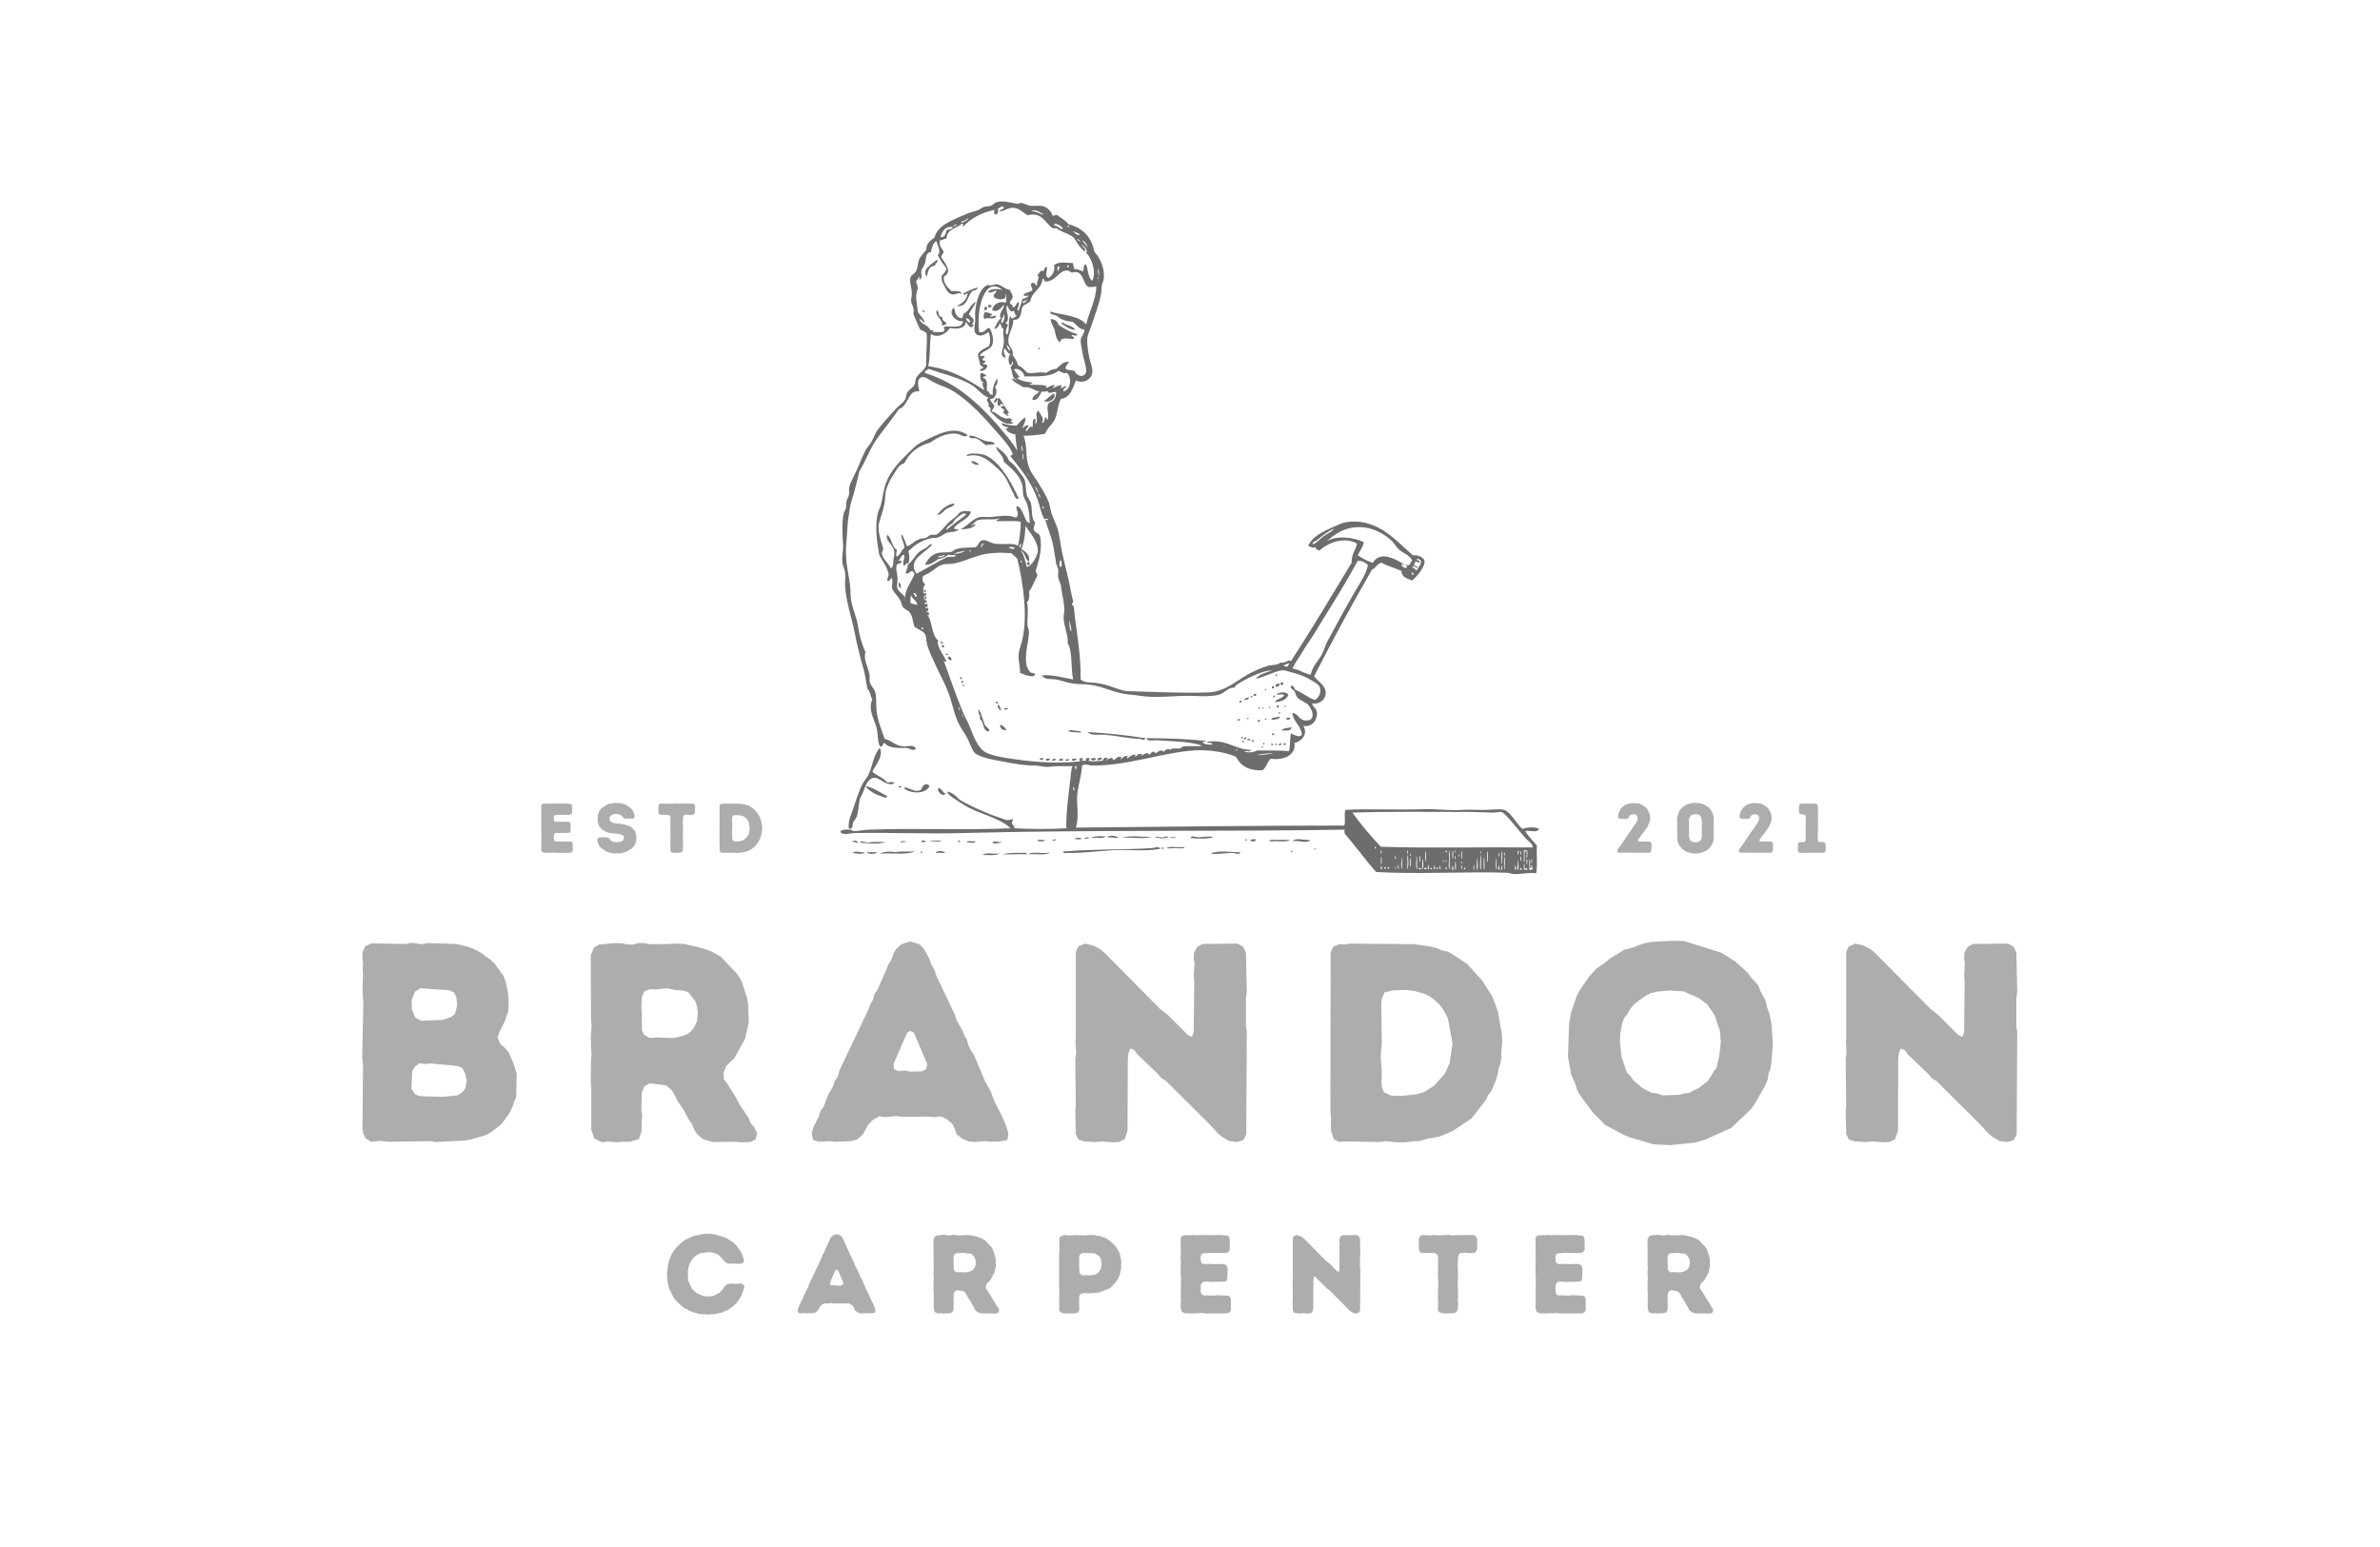 <svg xmlns="http://www.w3.org/2000/svg" xmlns:xlink="http://www.w3.org/1999/xlink" width="200" zoomAndPan="magnify" viewBox="0 0 150 97.5" height="130" preserveAspectRatio="xMidYMid meet" version="1.0"><defs><g/><clipPath id="id1"><path d="M 52.965 12.598 L 96.988 12.598 L 96.988 55.129 L 52.965 55.129 Z M 52.965 12.598 " clip-rule="nonzero"/></clipPath></defs><path fill="#6d6d6d" d="M 59.055 16.367 C 59.191 16.504 58.914 16.594 58.926 16.754 C 58.527 16.754 58.488 17.113 58.414 17.441 C 58.051 16.973 58.781 16.609 59.055 16.367 Z M 59.055 16.367 " fill-opacity="1" fill-rule="evenodd"/><path fill="#6d6d6d" d="M 61.629 18.129 C 61.594 18.281 61.418 18.289 61.285 18.344 C 60.953 18.656 61.004 19.352 60.301 19.293 C 60.629 19.117 60.934 18.922 60.988 18.473 C 60.891 18.504 60.801 18.633 60.688 18.516 C 60.953 18.367 61.379 18.152 61.629 18.129 Z M 61.629 18.129 " fill-opacity="1" fill-rule="evenodd"/><path fill="#6d6d6d" d="M 62.445 19.207 C 62.633 19.332 62.23 19.496 62.273 19.25 C 62.332 19.145 62.434 19.297 62.445 19.207 Z M 62.445 19.207 " fill-opacity="1" fill-rule="evenodd"/><path fill="#6d6d6d" d="M 62.059 19.336 C 62.148 19.316 62.172 19.363 62.23 19.379 C 62.227 19.488 62.168 19.543 62.059 19.551 C 61.98 19.469 62.086 19.473 62.059 19.336 Z M 62.059 19.336 " fill-opacity="1" fill-rule="evenodd"/><path fill="#6d6d6d" d="M 58.156 19.551 C 58.25 19.527 58.215 19.633 58.285 19.637 C 58.266 19.742 58.117 19.637 58.156 19.551 Z M 58.156 19.551 " fill-opacity="1" fill-rule="evenodd"/><path fill="#6d6d6d" d="M 59.055 19.551 C 59.203 19.66 59.105 20.016 59.398 19.98 C 59.355 20.207 59.52 20.227 59.656 20.367 C 59.633 20.5 59.445 20.469 59.355 20.539 C 59.5 20.156 58.832 19.871 59.055 19.551 Z M 59.055 19.551 " fill-opacity="1" fill-rule="evenodd"/><path fill="#6d6d6d" d="M 62.059 19.68 C 62.258 19.68 62.402 19.738 62.531 19.809 C 62.543 19.906 62.406 19.855 62.402 19.938 C 62.445 20.004 62.66 19.883 62.789 19.895 C 62.711 20.227 62.297 19.945 62.059 20.109 C 61.918 19.957 62.023 19.863 62.059 19.68 Z M 62.059 19.68 " fill-opacity="1" fill-rule="evenodd"/><path fill="#6d6d6d" d="M 66.223 20.109 C 66.52 20.113 66.652 20.277 66.734 20.496 C 67.086 20.719 67.445 20.934 67.895 21.055 C 67.922 21.219 67.594 21.137 67.551 21.098 C 67.516 21.266 67.738 21.168 67.68 21.355 C 67.352 21.387 66.875 21.188 66.82 21.57 C 66.527 21.426 66.543 21.02 66.438 20.711 C 66.363 20.508 66.207 20.324 66.223 20.109 Z M 66.223 20.109 " fill-opacity="1" fill-rule="evenodd"/><path fill="#6d6d6d" d="M 67.766 20.797 C 67.391 20.758 67.168 20.566 66.906 20.41 C 66.895 20.359 67.031 20.262 67.035 20.367 C 67.266 20.523 67.641 20.535 67.766 20.797 Z M 67.766 20.797 " fill-opacity="1" fill-rule="evenodd"/><path fill="#6d6d6d" d="M 65.449 21.914 L 65.535 21.914 L 65.535 22 L 65.449 22 Z M 65.449 21.914 " fill-opacity="1" fill-rule="evenodd"/><path fill="#6d6d6d" d="M 65.793 25.273 C 66.027 25.137 66.18 24.918 66.438 24.797 C 66.578 25.117 66.129 25.43 65.793 25.273 Z M 65.793 25.273 " fill-opacity="1" fill-rule="evenodd"/><path fill="#6d6d6d" d="M 61.074 27.465 C 61.422 27.398 61.84 27.746 62.188 27.809 C 62.43 27.855 62.582 27.805 62.703 27.98 C 62.52 28.055 62.387 27.973 62.188 28.066 C 61.953 27.98 61.812 27.738 61.543 27.637 C 61.398 27.582 61.117 27.711 61.074 27.465 Z M 61.074 27.465 " fill-opacity="1" fill-rule="evenodd"/><path fill="#6d6d6d" d="M 64.203 31.426 C 63.988 31.531 63.934 31.203 63.863 31.078 C 63.676 30.766 63.543 30.359 63.305 30.004 C 63.117 29.727 62.793 29.438 62.488 29.188 C 62.039 28.812 61.551 28.566 60.902 28.758 C 60.973 28.574 61.297 28.578 61.457 28.586 C 62.027 28.602 62.301 28.746 62.66 29.059 C 63.312 29.621 63.863 30.641 64.203 31.426 Z M 64.203 31.426 " fill-opacity="1" fill-rule="evenodd"/><path fill="#6d6d6d" d="M 61.203 29.059 C 61.445 29.059 61.574 29.172 61.715 29.273 C 61.566 29.348 61.242 29.23 61.203 29.059 Z M 61.203 29.059 " fill-opacity="1" fill-rule="evenodd"/><path fill="#6d6d6d" d="M 60.172 31.727 C 60.098 31.961 59.828 31.957 59.656 32.07 C 59.469 32.191 59.336 32.461 59.055 32.457 C 59.344 32.129 59.621 31.789 60.172 31.727 Z M 60.172 31.727 " fill-opacity="1" fill-rule="evenodd"/><path fill="#6d6d6d" d="M 64.762 35.426 C 64.91 35.395 64.918 35.578 64.848 35.641 C 64.762 35.609 64.672 35.512 64.762 35.426 Z M 64.762 35.426 " fill-opacity="1" fill-rule="evenodd"/><path fill="#6d6d6d" d="M 56.652 36.715 C 56.762 36.766 56.777 36.906 56.781 37.059 C 56.629 37.059 56.613 36.777 56.652 36.715 Z M 56.652 36.715 " fill-opacity="1" fill-rule="evenodd"/><path fill="#6d6d6d" d="M 58.285 37.145 C 58.371 37.191 58.402 37.336 58.242 37.316 C 58.223 37.227 58.27 37.203 58.285 37.145 Z M 58.285 37.145 " fill-opacity="1" fill-rule="evenodd"/><path fill="#6d6d6d" d="M 58.328 37.578 C 58.414 37.621 58.445 37.766 58.285 37.75 C 58.266 37.66 58.312 37.633 58.328 37.578 Z M 58.328 37.578 " fill-opacity="1" fill-rule="evenodd"/><path fill="#6d6d6d" d="M 59.441 40.504 C 59.438 40.609 59.297 40.516 59.27 40.504 C 59.309 40.359 59.367 40.465 59.441 40.504 Z M 59.441 40.504 " fill-opacity="1" fill-rule="evenodd"/><path fill="#6d6d6d" d="M 59.355 40.676 C 59.445 40.656 59.469 40.703 59.527 40.719 C 59.52 40.844 59.324 40.82 59.355 40.676 Z M 59.355 40.676 " fill-opacity="1" fill-rule="evenodd"/><path fill="#6d6d6d" d="M 59.613 41.191 C 59.707 41.184 59.75 41.227 59.742 41.32 C 59.703 41.273 59.586 41.305 59.613 41.191 Z M 59.613 41.191 " fill-opacity="1" fill-rule="evenodd"/><path fill="#6d6d6d" d="M 59.957 41.621 C 59.82 41.613 59.75 41.539 59.742 41.406 C 59.832 41.328 60.004 41.43 59.957 41.621 Z M 59.957 41.621 " fill-opacity="1" fill-rule="evenodd"/><path fill="#6d6d6d" d="M 80.422 42.48 C 80.457 42.488 80.465 42.523 80.508 42.523 C 80.5 42.559 80.465 42.566 80.465 42.609 C 80.434 42.602 80.426 42.566 80.379 42.566 C 80.391 42.531 80.426 42.523 80.422 42.48 Z M 80.422 42.48 " fill-opacity="1" fill-rule="evenodd"/><path fill="#6d6d6d" d="M 60.516 42.652 C 60.59 42.664 60.613 42.727 60.602 42.824 C 60.523 42.816 60.504 42.75 60.516 42.652 Z M 60.516 42.652 " fill-opacity="1" fill-rule="evenodd"/><path fill="#6d6d6d" d="M 60.602 42.91 C 60.727 42.848 60.727 43.105 60.602 43.039 Z M 60.602 42.91 " fill-opacity="1" fill-rule="evenodd"/><path fill="#6d6d6d" d="M 80.895 43.039 C 80.871 43.074 80.852 43.109 80.852 43.168 C 80.762 43.188 80.738 43.141 80.68 43.125 C 80.711 43.039 80.809 42.949 80.895 43.039 Z M 80.895 43.039 " fill-opacity="1" fill-rule="evenodd"/><path fill="#6d6d6d" d="M 80.637 43.082 C 80.684 43.273 80.445 43.309 80.383 43.254 C 80.383 43.113 80.504 43.09 80.637 43.082 Z M 80.637 43.082 " fill-opacity="1" fill-rule="evenodd"/><path fill="#6d6d6d" d="M 60.688 43.125 C 60.883 43.156 60.652 43.387 60.688 43.125 Z M 60.688 43.125 " fill-opacity="1" fill-rule="evenodd"/><path fill="#6d6d6d" d="M 80.164 43.254 L 80.293 43.254 L 80.293 43.383 L 80.164 43.383 Z M 80.164 43.254 " fill-opacity="1" fill-rule="evenodd"/><path fill="#6d6d6d" d="M 79.824 43.469 C 79.691 43.629 79.68 43.34 79.824 43.469 Z M 79.824 43.469 " fill-opacity="1" fill-rule="evenodd"/><path fill="#6d6d6d" d="M 81.195 43.816 C 81.059 44.105 80.758 44.234 80.34 44.246 C 80.469 44.035 80.812 44.031 80.938 43.816 C 80.852 43.715 80.582 43.801 80.422 43.773 C 80.566 43.625 81.129 43.547 81.195 43.816 Z M 81.195 43.816 " fill-opacity="1" fill-rule="evenodd"/><path fill="#6d6d6d" d="M 79.18 43.73 C 79.191 43.844 79.121 43.871 79.008 43.859 C 78.996 43.746 79.066 43.715 79.18 43.73 Z M 79.18 43.73 " fill-opacity="1" fill-rule="evenodd"/><path fill="#6d6d6d" d="M 80.297 43.816 C 80.379 43.797 80.359 44.012 80.254 43.945 L 80.254 43.859 C 80.289 43.867 80.293 43.84 80.297 43.816 Z M 80.297 43.816 " fill-opacity="1" fill-rule="evenodd"/><path fill="#6d6d6d" d="M 78.836 43.859 L 78.922 43.859 L 78.922 43.945 L 78.836 43.945 Z M 78.836 43.859 " fill-opacity="1" fill-rule="evenodd"/><path fill="#6d6d6d" d="M 78.707 43.945 C 78.703 44.098 78.566 44.117 78.406 44.117 C 78.461 44.012 78.582 43.977 78.707 43.945 Z M 78.707 43.945 " fill-opacity="1" fill-rule="evenodd"/><path fill="#6d6d6d" d="M 78.277 44.16 C 78.242 44.223 78.215 44.297 78.105 44.289 C 78.094 44.176 78.168 44.148 78.277 44.16 Z M 78.277 44.16 " fill-opacity="1" fill-rule="evenodd"/><path fill="#6d6d6d" d="M 62.918 44.289 C 62.91 44.395 62.773 44.301 62.746 44.289 C 62.785 44.145 62.844 44.25 62.918 44.289 Z M 62.918 44.289 " fill-opacity="1" fill-rule="evenodd"/><path fill="#6d6d6d" d="M 62.875 44.418 C 63.043 44.422 63.086 44.777 63.09 44.805 C 62.977 44.719 62.875 44.621 62.875 44.418 Z M 62.875 44.418 " fill-opacity="1" fill-rule="evenodd"/><path fill="#6d6d6d" d="M 80.508 44.461 L 80.594 44.461 L 80.594 44.59 L 80.465 44.59 C 80.453 44.52 80.508 44.516 80.508 44.461 Z M 80.508 44.461 " fill-opacity="1" fill-rule="evenodd"/><path fill="#6d6d6d" d="M 81.066 44.504 C 80.938 44.664 80.922 44.371 81.066 44.504 Z M 81.066 44.504 " fill-opacity="1" fill-rule="evenodd"/><path fill="#6d6d6d" d="M 79.953 44.59 C 80.082 44.43 80.098 44.719 79.953 44.59 Z M 79.953 44.59 " fill-opacity="1" fill-rule="evenodd"/><path fill="#6d6d6d" d="M 79.309 44.59 L 79.395 44.59 L 79.395 44.676 L 79.309 44.676 Z M 79.309 44.59 " fill-opacity="1" fill-rule="evenodd"/><path fill="#6d6d6d" d="M 79.523 44.633 C 79.652 44.473 79.668 44.762 79.523 44.633 Z M 79.523 44.633 " fill-opacity="1" fill-rule="evenodd"/><path fill="#6d6d6d" d="M 63.52 44.633 C 63.512 44.727 63.41 44.727 63.305 44.719 C 63.258 44.574 63.438 44.652 63.52 44.633 Z M 63.52 44.633 " fill-opacity="1" fill-rule="evenodd"/><path fill="#6d6d6d" d="M 61.672 44.676 C 61.84 44.965 61.945 45.32 62.059 45.664 C 62.141 45.828 62.344 45.867 62.359 46.094 C 61.875 46.121 62.059 45.48 61.758 45.32 C 61.762 45.254 61.738 45.156 61.801 45.148 C 61.645 45.023 61.66 44.797 61.672 44.676 Z M 61.672 44.676 " fill-opacity="1" fill-rule="evenodd"/><path fill="#6d6d6d" d="M 80.594 44.891 L 80.68 44.891 L 80.68 44.977 L 80.594 44.977 Z M 80.594 44.891 " fill-opacity="1" fill-rule="evenodd"/><path fill="#6d6d6d" d="M 80.594 45.148 C 80.812 45.297 80.324 45.363 80.125 45.363 C 80.145 45.156 80.48 45.262 80.594 45.148 Z M 80.594 45.148 " fill-opacity="1" fill-rule="evenodd"/><path fill="#6d6d6d" d="M 78.707 45.277 C 78.578 45.438 78.562 45.148 78.707 45.277 Z M 78.707 45.277 " fill-opacity="1" fill-rule="evenodd"/><path fill="#6d6d6d" d="M 81.324 45.234 C 81.336 45.371 81.137 45.391 81.066 45.32 C 81.07 45.211 81.211 45.234 81.324 45.234 Z M 81.324 45.234 " fill-opacity="1" fill-rule="evenodd"/><path fill="#6d6d6d" d="M 79.824 45.32 C 79.691 45.48 79.68 45.191 79.824 45.32 Z M 79.824 45.32 " fill-opacity="1" fill-rule="evenodd"/><path fill="#6d6d6d" d="M 78.148 45.32 C 78.191 45.449 78.055 45.398 77.977 45.406 C 77.988 45.332 78.051 45.309 78.148 45.32 Z M 78.148 45.32 " fill-opacity="1" fill-rule="evenodd"/><path fill="#6d6d6d" d="M 79.309 45.363 L 79.395 45.363 L 79.395 45.492 L 79.266 45.492 C 79.254 45.422 79.305 45.418 79.309 45.363 Z M 79.309 45.363 " fill-opacity="1" fill-rule="evenodd"/><path fill="#6d6d6d" d="M 63.047 45.664 C 63.211 45.746 63.355 45.844 63.434 46.008 C 63.148 46.066 62.98 45.82 63.047 45.664 Z M 63.047 45.664 " fill-opacity="1" fill-rule="evenodd"/><path fill="#6d6d6d" d="M 81.41 45.836 C 81.367 46.145 80.871 46.004 80.766 46.051 C 80.871 45.879 81.117 45.898 81.41 45.836 Z M 81.41 45.836 " fill-opacity="1" fill-rule="evenodd"/><path fill="#6d6d6d" d="M 68.152 46.18 C 67.875 46.156 67.574 46.156 67.336 46.094 C 67.367 45.973 67.605 46.031 67.766 46.051 C 67.898 46.066 68.137 46.066 68.152 46.18 Z M 68.152 46.18 " fill-opacity="1" fill-rule="evenodd"/><path fill="#6d6d6d" d="M 68.539 46.137 C 69.816 46.207 71.027 46.34 72.184 46.523 C 72.148 46.711 71.934 46.57 71.844 46.57 C 71.102 46.543 70.375 46.371 69.652 46.309 C 69.254 46.277 68.781 46.398 68.539 46.137 Z M 68.539 46.137 " fill-opacity="1" fill-rule="evenodd"/><path fill="#6d6d6d" d="M 80.168 46.223 C 80.277 46.199 80.32 46.242 80.297 46.352 C 80.254 46.309 80.137 46.34 80.168 46.223 Z M 80.168 46.223 " fill-opacity="1" fill-rule="evenodd"/><path fill="#6d6d6d" d="M 78.234 46.438 L 78.32 46.438 L 78.32 46.523 L 78.234 46.523 Z M 78.234 46.438 " fill-opacity="1" fill-rule="evenodd"/><path fill="#6d6d6d" d="M 78.406 46.523 C 78.414 46.508 78.496 46.449 78.535 46.48 C 78.621 46.555 78.344 46.691 78.406 46.523 Z M 78.406 46.523 " fill-opacity="1" fill-rule="evenodd"/><path fill="#6d6d6d" d="M 78.621 46.57 L 78.793 46.57 C 78.836 46.699 78.699 46.645 78.621 46.656 Z M 78.621 46.57 " fill-opacity="1" fill-rule="evenodd"/><path fill="#6d6d6d" d="M 78.879 46.699 C 78.863 46.613 79.074 46.633 79.008 46.742 L 78.922 46.742 C 78.93 46.703 78.906 46.699 78.879 46.699 Z M 78.879 46.699 " fill-opacity="1" fill-rule="evenodd"/><path fill="#6d6d6d" d="M 78.32 46.699 L 78.406 46.699 C 78.426 46.789 78.348 46.781 78.277 46.785 C 78.285 46.75 78.32 46.742 78.32 46.699 Z M 78.32 46.699 " fill-opacity="1" fill-rule="evenodd"/><path fill="#6d6d6d" d="M 79.609 46.828 L 79.695 46.828 L 79.695 46.914 L 79.609 46.914 Z M 79.609 46.828 " fill-opacity="1" fill-rule="evenodd"/><path fill="#6d6d6d" d="M 80.938 46.828 L 81.023 46.828 L 81.023 46.957 L 80.895 46.957 C 80.883 46.887 80.938 46.883 80.938 46.828 Z M 80.938 46.828 " fill-opacity="1" fill-rule="evenodd"/><path fill="#6d6d6d" d="M 80.125 46.871 C 80.191 46.855 80.199 46.91 80.254 46.914 C 80.27 46.996 80.059 46.977 80.125 46.871 Z M 80.125 46.871 " fill-opacity="1" fill-rule="evenodd"/><path fill="#6d6d6d" d="M 80.383 46.871 L 80.465 46.871 L 80.465 46.957 L 80.383 46.957 Z M 80.383 46.871 " fill-opacity="1" fill-rule="evenodd"/><path fill="#6d6d6d" d="M 80.594 46.914 C 80.605 46.895 80.719 46.828 80.766 46.871 C 80.832 46.926 80.523 47.051 80.594 46.914 Z M 80.594 46.914 " fill-opacity="1" fill-rule="evenodd"/><path fill="#6d6d6d" d="M 79.609 47.086 C 79.477 47.242 79.465 46.953 79.609 47.086 Z M 79.609 47.086 " fill-opacity="1" fill-rule="evenodd"/><path fill="#6d6d6d" d="M 69.438 47.859 C 69.34 47.871 69.277 47.926 69.141 47.902 C 69.145 47.773 69.469 47.648 69.438 47.859 Z M 69.438 47.859 " fill-opacity="1" fill-rule="evenodd"/><path fill="#6d6d6d" d="M 65.75 47.773 C 65.758 47.902 65.598 47.926 65.535 47.859 C 65.543 47.766 65.645 47.766 65.75 47.773 Z M 65.75 47.773 " fill-opacity="1" fill-rule="evenodd"/><path fill="#6d6d6d" d="M 69.055 47.816 C 69.109 47.953 68.699 47.953 68.754 47.816 C 68.828 47.816 69.004 47.699 69.055 47.816 Z M 69.055 47.816 " fill-opacity="1" fill-rule="evenodd"/><path fill="#6d6d6d" d="M 65.922 47.816 L 66.18 47.816 C 66.172 47.941 65.902 48.023 65.922 47.816 Z M 65.922 47.816 " fill-opacity="1" fill-rule="evenodd"/><path fill="#6d6d6d" d="M 66.523 47.816 C 66.551 47.965 66.371 47.969 66.309 47.902 C 66.344 47.84 66.414 47.809 66.523 47.816 Z M 66.523 47.816 " fill-opacity="1" fill-rule="evenodd"/><path fill="#6d6d6d" d="M 66.992 47.859 C 67.035 48.016 66.766 47.938 66.734 47.902 C 66.75 47.84 66.953 47.754 66.992 47.859 Z M 66.992 47.859 " fill-opacity="1" fill-rule="evenodd"/><path fill="#6d6d6d" d="M 67.336 47.816 C 67.465 47.879 67.285 47.988 67.164 47.945 C 67.098 47.777 67.352 47.93 67.336 47.816 Z M 67.336 47.816 " fill-opacity="1" fill-rule="evenodd"/><path fill="#6d6d6d" d="M 67.852 47.816 C 67.836 47.934 67.648 47.992 67.551 47.902 C 67.559 47.777 67.73 47.824 67.852 47.816 Z M 67.852 47.816 " fill-opacity="1" fill-rule="evenodd"/><path fill="#6d6d6d" d="M 58.582 49.535 C 58.348 50.086 57.363 50.027 56.953 49.668 C 57.211 49.508 57.629 50.047 58.07 49.754 C 58.125 49.504 58.379 49.281 58.582 49.535 Z M 58.582 49.535 " fill-opacity="1" fill-rule="evenodd"/><path fill="#6d6d6d" d="M 54.551 49.535 C 55.098 49.664 55.48 49.953 55.922 50.184 C 55.867 50.359 55.641 50.211 55.539 50.184 C 55.195 50.082 54.723 49.832 54.551 49.535 Z M 54.551 49.535 " fill-opacity="1" fill-rule="evenodd"/><path fill="#6d6d6d" d="M 56.652 49.535 C 56.742 49.52 56.766 49.566 56.824 49.582 C 56.84 49.656 56.586 49.656 56.652 49.535 Z M 56.652 49.535 " fill-opacity="1" fill-rule="evenodd"/><path fill="#6d6d6d" d="M 59.141 49.668 C 59.398 49.68 59.375 49.977 59.613 50.012 C 59.414 50.273 59.02 49.863 59.141 49.668 Z M 59.141 49.668 " fill-opacity="1" fill-rule="evenodd"/><path fill="#6d6d6d" d="M 69.695 52.719 C 69.512 52.879 69.066 52.777 68.754 52.805 C 68.949 52.68 69.488 52.691 69.695 52.719 Z M 69.695 52.719 " fill-opacity="1" fill-rule="evenodd"/><path fill="#6d6d6d" d="M 70.512 52.809 C 70.32 52.805 70.066 52.781 69.781 52.766 C 69.898 52.602 70.414 52.676 70.512 52.809 Z M 70.512 52.809 " fill-opacity="1" fill-rule="evenodd"/><path fill="#6d6d6d" d="M 70.684 52.766 C 71.254 52.664 72.031 52.73 72.613 52.766 C 72.047 52.871 71.137 52.781 70.684 52.766 Z M 70.684 52.766 " fill-opacity="1" fill-rule="evenodd"/><path fill="#6d6d6d" d="M 73.645 52.766 C 73.395 52.832 73.207 52.848 73 52.809 C 74.797 53.145 72.805 52.75 72.785 52.766 C 72.934 52.645 73.23 52.883 73.43 52.723 C 73.531 52.707 73.594 52.727 73.645 52.766 Z M 73.645 52.766 " fill-opacity="1" fill-rule="evenodd"/><path fill="#6d6d6d" d="M 76.52 52.766 C 76.102 52.871 75.48 52.875 75.016 52.809 C 75.133 52.617 75.336 52.766 75.488 52.766 C 75.773 52.766 76.047 52.715 76.348 52.723 C 76.359 52.777 76.453 52.758 76.52 52.766 Z M 76.52 52.766 " fill-opacity="1" fill-rule="evenodd"/><path fill="#6d6d6d" d="M 68.625 52.852 C 68.469 52.812 68.395 52.926 68.324 52.852 C 68.375 52.82 68.637 52.672 68.625 52.852 Z M 68.625 52.852 " fill-opacity="1" fill-rule="evenodd"/><path fill="#6d6d6d" d="M 73.73 52.809 C 73.777 52.711 74 52.789 74.117 52.766 C 74.07 52.863 73.848 52.781 73.73 52.809 Z M 73.73 52.809 " fill-opacity="1" fill-rule="evenodd"/><path fill="#6d6d6d" d="M 68.152 52.809 C 68.168 52.98 67.887 52.855 67.766 52.895 C 67.75 52.719 68.035 52.844 68.152 52.809 Z M 68.152 52.809 " fill-opacity="1" fill-rule="evenodd"/><path fill="#6d6d6d" d="M 66.523 52.895 C 66.566 53.039 66.387 52.961 66.309 52.98 C 66.344 52.914 66.445 52.918 66.523 52.895 Z M 66.523 52.895 " fill-opacity="1" fill-rule="evenodd"/><path fill="#6d6d6d" d="M 78.492 52.895 L 78.578 52.895 L 78.578 52.98 L 78.492 52.98 Z M 78.492 52.895 " fill-opacity="1" fill-rule="evenodd"/><path fill="#6d6d6d" d="M 79.137 52.895 C 79.176 53.078 78.867 53.039 78.793 52.98 C 78.836 52.879 78.992 52.891 79.137 52.895 Z M 79.137 52.895 " fill-opacity="1" fill-rule="evenodd"/><path fill="#6d6d6d" d="M 81.324 52.938 C 81.02 53.102 80.434 52.988 79.996 53.023 C 80.039 52.863 80.305 52.941 80.465 52.938 C 80.789 52.93 81.109 52.922 81.324 52.938 Z M 81.324 52.938 " fill-opacity="1" fill-rule="evenodd"/><path fill="#6d6d6d" d="M 82.57 52.938 C 82.41 53.203 81.848 52.93 81.453 53.023 C 81.699 52.766 82.18 52.973 82.57 52.938 Z M 82.57 52.938 " fill-opacity="1" fill-rule="evenodd"/><path fill="#6d6d6d" d="M 65.363 52.98 C 65.449 52.879 65.719 52.965 65.879 52.938 C 65.824 53.059 65.473 53.047 65.363 52.98 Z M 65.363 52.98 " fill-opacity="1" fill-rule="evenodd"/><path fill="#6d6d6d" d="M 54.078 53.109 C 53.914 53.133 53.871 53.031 53.691 53.066 C 53.734 52.965 54.023 52.938 54.078 53.109 Z M 54.078 53.109 " fill-opacity="1" fill-rule="evenodd"/><path fill="#6d6d6d" d="M 58.07 52.98 L 58.328 52.98 C 58.367 53.133 58.156 53.039 58.07 53.066 Z M 58.07 52.98 " fill-opacity="1" fill-rule="evenodd"/><path fill="#6d6d6d" d="M 59.355 52.98 C 59.188 53.137 58.867 52.938 58.625 53.066 C 58.723 52.887 59.125 53.02 59.355 52.98 Z M 59.355 52.98 " fill-opacity="1" fill-rule="evenodd"/><path fill="#6d6d6d" d="M 60.387 52.98 C 60.473 52.965 60.52 52.988 60.516 53.066 L 60.387 53.066 Z M 60.387 52.98 " fill-opacity="1" fill-rule="evenodd"/><path fill="#6d6d6d" d="M 55.797 53.066 C 55.438 53.23 54.637 53.152 54.207 53.109 C 54.254 52.945 54.531 53.105 54.68 53.109 C 55 53.043 55.414 53.07 55.797 53.066 Z M 55.797 53.066 " fill-opacity="1" fill-rule="evenodd"/><path fill="#6d6d6d" d="M 56.738 53.066 C 56.773 52.992 57.094 52.992 57.125 53.066 C 56.926 53.039 56.867 53.125 56.738 53.066 Z M 56.738 53.066 " fill-opacity="1" fill-rule="evenodd"/><path fill="#6d6d6d" d="M 60.902 53.066 C 61.016 52.965 61.316 53.051 61.5 53.023 C 61.438 53.184 61.035 53.102 60.902 53.066 Z M 60.902 53.066 " fill-opacity="1" fill-rule="evenodd"/><path fill="#6d6d6d" d="M 63.133 53.066 C 63.148 53.113 62.668 53.211 62.531 53.109 C 62.676 52.949 62.871 53.105 63.133 53.066 Z M 63.133 53.066 " fill-opacity="1" fill-rule="evenodd"/><path fill="#6d6d6d" d="M 74.676 53.367 C 74.605 53.527 74.297 53.445 74.074 53.453 C 73.852 53.461 73.617 53.484 73.516 53.453 C 73.809 53.277 74.273 53.477 74.676 53.367 Z M 74.676 53.367 " fill-opacity="1" fill-rule="evenodd"/><path fill="#6d6d6d" d="M 73.129 53.496 C 72.152 53.68 71.18 53.531 70.211 53.582 C 69.242 53.629 68.254 53.777 67.336 53.754 C 67.262 53.75 67.023 53.824 66.992 53.668 C 68.918 53.5 70.812 53.566 72.613 53.453 C 72.746 53.445 73.02 53.301 73.129 53.496 Z M 73.129 53.496 " fill-opacity="1" fill-rule="evenodd"/><path fill="#6d6d6d" d="M 73.215 53.41 C 73.285 53.398 73.289 53.449 73.344 53.453 C 73.359 53.535 73.148 53.516 73.215 53.41 Z M 73.215 53.41 " fill-opacity="1" fill-rule="evenodd"/><path fill="#6d6d6d" d="M 82.957 53.496 C 82.863 53.625 82.68 53.445 82.957 53.496 Z M 82.957 53.496 " fill-opacity="1" fill-rule="evenodd"/><path fill="#6d6d6d" d="M 59.57 53.754 L 58.969 53.754 C 59.051 53.586 59.469 53.605 59.57 53.754 Z M 59.57 53.754 " fill-opacity="1" fill-rule="evenodd"/><path fill="#6d6d6d" d="M 81.367 53.625 L 81.453 53.625 L 81.453 53.711 L 81.367 53.711 Z M 81.367 53.625 " fill-opacity="1" fill-rule="evenodd"/><path fill="#6d6d6d" d="M 54.508 53.711 C 54.395 53.887 53.926 53.777 53.734 53.754 C 53.918 53.574 54.199 53.762 54.508 53.711 Z M 54.508 53.711 " fill-opacity="1" fill-rule="evenodd"/><path fill="#6d6d6d" d="M 57.684 53.668 C 57.035 53.898 56.273 53.746 55.453 53.797 C 55.746 53.645 56.164 53.66 56.48 53.711 C 56.809 53.621 57.289 53.688 57.684 53.668 Z M 57.684 53.668 " fill-opacity="1" fill-rule="evenodd"/><path fill="#6d6d6d" d="M 58.027 53.668 L 58.113 53.668 L 58.113 53.754 L 58.027 53.754 Z M 58.027 53.668 " fill-opacity="1" fill-rule="evenodd"/><path fill="#6d6d6d" d="M 78.191 53.711 C 78.082 53.91 77.828 53.75 77.637 53.754 C 77.191 53.762 76.672 53.859 76.305 53.797 C 76.832 53.555 77.555 53.723 78.191 53.711 Z M 78.191 53.711 " fill-opacity="1" fill-rule="evenodd"/><path fill="#6d6d6d" d="M 54.637 53.711 L 55.281 53.711 C 55.234 53.836 54.676 53.859 54.637 53.711 Z M 54.637 53.711 " fill-opacity="1" fill-rule="evenodd"/><path fill="#6d6d6d" d="M 66.18 53.711 C 65.973 53.941 65.266 53.801 64.805 53.84 C 65.09 53.625 65.82 53.855 66.18 53.711 Z M 66.18 53.711 " fill-opacity="1" fill-rule="evenodd"/><path fill="#6d6d6d" d="M 64.719 53.84 C 64.195 53.828 63.574 53.855 63.176 53.84 C 63.465 53.762 63.941 53.734 64.375 53.754 C 64.484 53.758 64.703 53.684 64.719 53.84 Z M 64.719 53.84 " fill-opacity="1" fill-rule="evenodd"/><path fill="#6d6d6d" d="M 63.004 53.797 C 62.762 53.953 62.199 53.875 61.93 53.883 C 62.129 53.695 62.664 53.844 63.004 53.797 Z M 63.004 53.797 " fill-opacity="1" fill-rule="evenodd"/><path fill="#6d6d6d" d="M 63.09 25.445 C 63.027 25.453 63.074 25.57 63.004 25.574 C 62.805 25.602 62.895 25.336 62.875 25.188 C 62.773 25.215 62.844 25.41 62.66 25.359 C 62.613 25.195 62.766 25.234 62.746 25.098 C 62.879 25.078 62.922 25.199 62.961 25.055 C 63.195 25.352 63.352 25.727 63.605 26.004 C 63.457 26.043 63.453 26.168 63.605 26.219 C 63.508 26.285 63.332 26.062 63.219 26.004 C 63.215 25.93 63.25 25.891 63.305 25.875 C 63.289 25.73 63.074 25.789 63.09 25.617 C 63.176 25.543 63.145 25.621 63.262 25.617 C 63.281 25.48 63.152 25.496 63.09 25.445 Z M 63.09 25.445 " fill-opacity="1" fill-rule="evenodd"/><g clip-path="url(#id1)"><path fill="#6d6d6d" d="M 61.203 33.102 C 61.246 33.195 61.348 32.996 61.5 33.059 C 61.316 33.301 60.938 33.355 60.516 33.359 C 60.902 33.223 61.297 32.68 61.758 32.586 C 61.938 32.551 62.176 32.605 62.402 32.586 C 63.016 32.535 63.523 32.414 64.031 32.629 C 64.32 32.391 63.996 32.16 64.074 31.898 C 64.316 31.922 64.406 32.223 64.504 32.414 C 64.613 32.629 64.645 32.891 64.891 32.973 C 64.91 32.613 64.855 32.238 64.762 31.855 C 64.711 31.645 64.562 31.457 64.504 31.254 C 64.441 31.02 64.488 30.742 64.418 30.52 C 64.227 29.891 63.672 29.453 63.262 29.102 C 63.254 28.66 62.781 28.469 62.789 28.152 C 63.113 28.402 63.453 28.633 63.605 29.059 C 63.879 29.223 64.027 29.434 64.246 29.746 C 64.348 29.887 64.492 30.055 64.547 30.176 C 64.688 30.484 64.625 30.871 64.719 31.207 C 64.77 31.391 64.934 31.539 64.977 31.727 C 65.074 32.148 64.965 32.594 65.234 32.93 C 65.215 33.082 65.141 33.18 65.148 33.359 C 65.188 33.578 65.445 33.578 65.535 33.746 C 65.734 34.578 65.469 35.309 65.277 35.984 C 65.289 36.113 65.41 36.137 65.363 36.328 C 65.172 36.625 65.078 37.02 64.848 37.273 C 64.902 37.477 64.867 37.93 64.719 37.922 C 64.848 38.434 64.719 38.934 64.762 39.469 C 64.77 39.555 64.848 39.676 64.848 39.77 C 64.859 40.246 64.711 40.719 64.676 41.148 C 64.641 41.637 64.648 42.098 64.934 42.352 C 64.969 42.473 65.246 42.355 65.234 42.523 C 65.133 42.703 64.879 42.598 64.719 42.566 C 64.543 42.535 64.41 42.406 64.289 42.438 C 64.316 42.055 64.156 41.641 64.203 41.191 C 64.234 40.934 64.355 40.633 64.418 40.371 C 64.801 38.832 64.469 36.664 64.117 35.211 C 63.996 35.09 63.867 34.977 63.734 34.867 C 63.09 34.809 62.371 34.828 61.758 34.996 C 61.266 35.129 60.664 35.414 60.129 35.512 C 59.836 35.562 59.574 35.527 59.355 35.598 C 59.129 35.668 58.883 35.898 58.625 36.07 C 58.441 36.195 58.191 36.242 58.156 36.371 C 58.102 36.555 58.188 36.75 58.328 36.844 C 58.195 36.914 58.176 37.098 58.199 37.316 C 58.188 37.52 58.363 37.262 58.371 37.445 C 58.395 37.664 58.219 37.449 58.242 37.621 C 58.207 37.797 58.332 37.816 58.414 37.879 C 58.48 38.031 58.266 37.902 58.285 38.008 C 58.289 38.191 58.465 37.934 58.457 38.137 C 58.492 38.285 58.391 38.285 58.328 38.223 C 58.297 38.461 58.508 38.195 58.5 38.395 C 58.535 38.543 58.434 38.543 58.371 38.48 C 58.336 38.641 58.598 38.508 58.543 38.695 C 58.57 38.84 58.453 38.766 58.414 38.738 C 58.77 39.023 58.68 40.055 59.141 40.371 C 58.949 40.664 59.539 41.352 59.656 41.707 C 59.566 41.727 59.543 41.676 59.484 41.664 C 59.891 42.762 60.215 43.73 60.688 44.891 C 60.809 45.195 60.992 45.48 61.117 45.793 C 61.359 46.402 61.613 47.145 62.145 47.43 C 62.438 47.586 62.98 47.699 63.434 47.773 C 64.883 48.004 66.445 48.156 68.066 47.988 C 68.086 47.906 67.91 47.844 68.152 47.773 C 68.332 47.758 68.199 47.93 68.152 47.945 L 68.453 47.945 C 68.473 47.922 68.348 47.766 68.582 47.773 C 68.762 47.758 68.629 47.93 68.582 47.945 C 68.875 48.012 69.098 47.973 69.441 47.945 C 69.59 47.938 69.5 47.691 69.738 47.773 C 69.941 47.777 69.691 47.871 69.695 47.945 C 69.766 47.867 70.223 47.613 70.125 47.902 C 70.34 47.871 70.387 47.676 70.641 47.688 C 70.727 47.773 70.621 47.77 70.598 47.859 C 70.75 47.812 70.801 47.664 70.984 47.645 C 71.16 47.633 71.008 47.734 71.027 47.816 C 71.195 47.727 71.285 47.559 71.543 47.559 C 71.59 47.621 71.59 47.664 71.5 47.688 C 71.59 47.762 71.688 47.477 71.887 47.516 C 72.027 47.484 71.953 47.605 71.93 47.645 C 72.035 47.547 72.383 47.355 72.398 47.559 C 72.555 47.57 72.516 47.387 72.656 47.387 C 72.793 47.336 72.762 47.453 72.828 47.473 C 72.984 47.406 73.168 47.176 73.344 47.387 C 73.387 47.297 73.484 47.266 73.559 47.215 C 73.633 47.223 73.773 47.172 73.73 47.301 C 73.852 47.102 74.078 47.199 74.332 47.172 C 74.438 47.16 74.52 47.051 74.59 47.043 C 74.992 46.996 75.426 47.066 75.789 47 C 74.91 46.707 73.875 46.73 72.871 46.652 C 72.688 46.641 72.375 46.758 72.23 46.523 C 73.391 46.527 74.77 46.562 76.004 46.699 C 75.992 46.785 75.816 46.711 75.789 46.785 C 75.941 46.934 76.199 46.953 76.434 46.914 C 76.379 46.797 76.16 46.84 76.047 46.785 C 76.133 46.707 76.598 46.703 76.863 46.742 C 77.52 46.832 78.125 47.27 78.836 47.258 C 78.844 47.434 78.539 47.301 78.406 47.344 C 78.613 47.469 79 47.422 79.223 47.301 C 79.941 47.305 80.688 47.281 81.238 47.344 C 81.328 47.016 81.285 46.555 81.367 46.223 C 81.555 46.289 81.844 46.527 82.055 46.309 C 81.996 45.707 81.52 45.527 81.453 44.934 C 81.762 44.934 81.898 45.367 82.227 45.406 C 83 45.496 82.73 44.664 82.398 44.375 C 82.238 44.238 81.969 44.16 81.797 43.988 C 81.66 43.848 81.656 43.672 81.582 43.555 C 81.543 43.496 81.266 43.367 81.367 43.211 C 81.543 43.207 81.562 43.359 81.625 43.469 C 82.078 43.648 82.402 43.953 82.871 44.117 C 83.121 43.973 83.348 43.57 83.129 43.211 C 82.953 43.043 82.734 42.918 82.484 42.781 C 82.121 42.582 81.82 42.48 81.324 42.352 C 81.09 42.293 80.945 42.203 80.68 42.266 C 80.176 42.387 79.645 42.68 79.137 42.781 C 79.367 42.496 79.77 42.387 80.168 42.266 C 79.898 42.246 79.605 42.34 79.352 42.438 C 78.93 42.598 78.414 42.848 78.062 43.082 C 77.953 43.16 77.836 43.207 77.809 43.34 C 77.418 43.301 77.176 43.672 76.863 43.77 C 76.258 43.965 75.227 43.828 74.504 43.859 C 73.762 43.887 72.996 43.957 72.273 43.902 C 71.902 43.871 71.621 43.809 71.156 43.77 C 70.297 43.699 69.582 43.289 68.797 43.168 C 68.34 43.098 68.094 43.145 67.637 43.082 C 67.266 43.031 66.918 42.891 66.566 42.824 C 66.254 42.77 65.852 42.871 65.664 42.566 C 66.309 42.5 67.023 42.719 67.637 42.824 C 67.473 42.117 67.617 41.094 67.293 40.543 C 67.332 39.98 67.051 39.5 67.035 38.953 C 67.031 38.754 67.09 38.555 67.078 38.352 C 67.059 37.875 66.926 37.48 66.867 36.93 C 66.844 36.746 66.73 36.594 66.695 36.414 C 66.66 36.246 66.715 36.066 66.695 35.898 C 66.676 35.777 66.59 35.645 66.566 35.512 C 66.492 35.109 66.441 34.664 66.352 34.262 C 66.23 33.727 66.008 33.25 65.879 32.758 C 65.969 32.738 65.992 32.785 66.051 32.801 C 66.059 32.57 65.891 32.793 65.793 32.672 C 65.598 32.297 65.539 31.895 65.406 31.512 C 65.031 30.426 64.344 29.562 63.691 28.758 C 63.676 28.645 63.855 28.723 63.82 28.586 C 63.645 28.145 63.285 27.758 62.918 27.336 C 62.102 26.402 61.277 25.445 60.172 24.711 C 59.672 24.383 59.426 24.387 58.797 24.066 C 58.578 23.953 58.316 23.719 58.113 23.766 C 57.723 23.859 57.898 24.426 57.941 24.668 C 57.75 24.652 57.609 24.68 57.512 24.754 C 57.184 25.059 57.121 25.629 56.652 25.789 C 56.223 26.422 55.734 27.012 55.281 27.637 C 54.82 28.273 54.59 29.012 54.164 29.703 C 54.008 30.32 53.871 30.965 53.648 31.641 C 53.543 31.969 53.547 32.25 53.477 32.586 C 53.406 32.949 53.398 33.59 53.348 34.133 C 53.312 34.523 53.301 34.824 53.348 35.383 C 53.41 36.043 53.609 36.734 53.605 37.402 C 53.602 38.172 53.988 38.816 54.078 39.469 C 54.168 40.102 54.324 40.613 54.551 41.105 C 54.391 41.566 54.734 42.059 54.809 42.566 C 54.828 42.695 54.781 42.844 54.809 42.953 C 54.871 43.215 55.074 43.367 55.152 43.598 C 55.258 43.922 55.203 44.297 55.238 44.719 C 55.293 45.383 55.562 46.008 55.754 46.566 C 56.238 46.676 56.348 46.984 56.953 47.043 C 57.203 47.062 57.598 46.875 57.727 47.215 C 57.523 47.34 57.305 47.164 57.125 47.129 C 56.68 47.168 55.965 47.156 55.754 46.824 C 55.594 46.836 55.691 47.109 55.453 47.043 C 55.285 46.652 55.348 46.234 55.238 45.836 C 55.082 45.277 54.695 44.719 54.98 44.074 C 54.848 43.891 54.852 43.57 54.68 43.426 C 54.57 42.984 54.527 42.441 54.379 42.008 C 54.297 41.758 54.215 41.395 54.121 41.02 C 54.027 40.648 53.957 40.336 53.863 39.855 C 53.68 38.914 53.328 37.973 53.262 36.93 C 53.246 36.656 53.301 36.371 53.262 36.07 C 53.242 35.902 53.117 35.676 53.094 35.469 C 53.051 35.102 53.148 34.742 53.137 34.391 C 53.109 33.801 53.023 33.059 53.18 32.328 C 53.195 32.238 53.285 32.16 53.305 32.07 C 53.344 31.918 53.316 31.742 53.348 31.598 C 53.387 31.43 53.5 31.285 53.52 31.121 C 53.535 31.004 53.496 30.852 53.52 30.734 C 53.609 30.352 53.898 29.875 54.078 29.445 C 54.227 29.098 54.352 28.773 54.508 28.457 C 54.629 28.211 54.762 28.113 54.895 27.895 C 55.07 27.613 55.141 27.32 55.324 27.078 C 55.648 26.648 56.047 26.227 56.438 25.789 C 56.629 25.578 56.898 25.414 57.039 25.184 C 57.117 25.059 57.094 24.883 57.168 24.754 C 57.277 24.57 57.527 24.445 57.641 24.238 C 57.707 24.121 57.68 23.957 57.727 23.852 C 57.871 23.523 58.242 23.387 58.371 23.035 C 58.352 22.301 58.441 21.629 58.414 21.098 C 58.379 20.871 58.125 20.871 57.984 20.754 C 57.84 20.422 57.688 20.105 57.555 19.766 C 57.68 19.461 57.453 19.234 57.426 18.988 C 57.41 18.844 57.484 18.637 57.469 18.43 C 57.445 18.059 57.297 17.738 57.383 17.484 C 57.434 17.328 57.637 17.254 57.727 17.098 C 57.852 16.871 57.84 16.547 57.941 16.324 C 58.031 16.117 58.234 15.938 58.371 15.762 C 58.375 15.34 58.625 15.16 58.883 14.988 C 59.098 14.23 59.844 13.961 60.602 13.613 C 60.668 13.582 60.754 13.562 60.816 13.527 C 61.023 13.406 61.355 13.355 61.672 13.227 C 61.781 13.18 61.875 13.09 61.973 13.055 C 62.129 12.996 62.301 13.016 62.445 12.969 C 62.59 12.918 62.684 12.789 62.789 12.75 C 63.211 12.609 63.695 12.781 64.078 12.836 C 64.168 12.852 64.273 12.789 64.375 12.793 C 64.555 12.809 64.754 12.945 64.934 12.965 C 65.234 13.004 65.539 12.922 65.793 13.012 C 66.023 13.09 66.25 13.312 66.352 13.613 C 66.512 13.57 66.461 13.52 66.652 13.57 C 66.883 13.754 67.164 13.887 67.336 14.129 C 68.227 14.355 68.781 14.918 68.969 15.848 C 69.375 16.332 69.613 16.887 69.57 17.527 C 69.559 17.68 69.473 17.828 69.441 18 C 69.406 18.168 69.43 18.352 69.398 18.516 C 69.262 19.223 68.992 19.887 68.754 20.625 C 68.688 20.824 68.562 21.074 68.539 21.227 C 68.48 21.602 68.574 22.051 68.625 22.391 C 68.68 22.758 68.887 23.168 68.84 23.508 C 68.785 23.879 68.336 24.211 67.809 23.98 C 67.602 24.477 67.477 25.055 66.863 25.141 C 66.648 25.555 66.664 26.051 66.48 26.434 C 66.312 26.77 65.973 26.988 65.879 27.336 C 65.445 27.406 65.004 27.465 64.504 27.465 C 64.773 28.082 64.594 28.75 64.848 29.445 C 64.996 29.844 65.293 30.18 65.492 30.52 C 65.707 30.887 65.953 31.258 66.094 31.641 C 66.188 31.902 66.207 32.195 66.309 32.457 C 66.402 32.707 66.52 32.938 66.609 33.188 C 66.793 33.715 66.812 34.25 66.949 34.867 C 67.043 35.273 67.203 35.949 67.336 36.5 C 67.434 36.891 67.492 37.371 67.637 37.879 C 67.645 37.984 67.57 38.012 67.551 38.094 C 67.594 38.148 67.668 38.176 67.68 38.266 C 67.824 39.785 68.129 41.141 68.109 42.824 C 68.332 43.035 68.617 42.996 69.055 43.039 C 69.73 43.105 70.371 43.43 70.941 43.555 C 72.441 43.594 74.438 43.699 76.133 43.641 C 77.168 43.609 77.895 42.934 78.621 42.523 C 79.02 42.301 79.477 42.086 79.91 41.965 C 80.184 41.887 80.469 41.953 80.723 41.75 C 81.039 41.836 81.156 41.539 81.367 41.664 C 82.684 39.641 83.926 37.547 85.188 35.469 C 85.164 34.93 85.434 34.684 85.531 34.262 C 84.719 33.789 83.664 34.223 83.168 34.695 C 83.039 34.668 82.922 34.625 82.914 34.48 C 82.742 34.566 82.578 34.457 82.441 34.395 C 82.711 33.855 83.27 33.547 83.898 33.273 C 84.293 33.105 84.559 32.93 85.016 32.887 C 86.91 32.699 88.059 34.164 89.047 34.996 C 89.332 34.957 89.723 35.117 89.777 35.34 C 89.863 35.699 89.211 36.43 89.004 36.586 C 88.703 36.461 88.34 36.395 88.32 35.984 C 87.914 35.801 87.457 35.676 87.074 35.469 C 86.777 35.516 86.727 35.809 86.473 35.898 C 85.207 38.086 83.996 40.328 82.828 42.609 C 82.973 42.895 83.551 43.176 83.555 43.645 C 83.559 44.023 83.262 44.402 82.699 44.332 C 82.727 44.562 82.969 44.621 83 44.891 C 83.051 45.332 82.719 45.852 82.141 45.75 C 82.453 46.262 82.051 46.719 81.582 46.828 C 81.707 47.605 80.855 47.945 80.082 47.816 C 79.867 48.02 79.809 48.375 79.566 48.547 C 78.684 48.586 78.176 48.25 77.891 47.688 C 77.172 47.395 76.152 47.223 75.188 47.301 C 73.137 47.461 71.055 48.266 68.84 48.246 C 68.566 48.242 68.426 48.113 68.195 48.246 C 68.16 48.891 67.965 49.449 67.895 50.055 C 67.828 50.637 68.031 51.418 67.809 52.16 C 72.887 52.113 79.109 52.031 84.715 52.031 C 84.836 51.793 84.68 51.281 84.801 51.043 C 86.168 50.961 87.953 51.059 89.691 51 C 90.551 50.973 91.395 51.105 92.18 51.043 C 92.57 51.012 93.117 51.051 93.598 51.043 C 94.062 51.035 94.535 50.965 94.797 51.043 C 95.219 51.172 95.629 52 95.957 52.246 C 96.16 52.141 96.793 52.086 96.984 52.246 C 96.922 52.512 96.398 52.316 96.129 52.375 C 96.32 52.73 96.617 52.977 96.859 53.281 C 96.832 53.855 96.914 54.539 96.816 55.043 C 96.355 54.961 95.891 55.109 95.398 55.086 C 95.242 55.078 95.082 55.004 94.926 55 C 92.254 54.93 89.258 55.109 86.73 54.957 C 86.043 54.184 85.438 53.328 84.758 52.547 C 84.719 52.422 84.719 52.418 84.758 52.289 C 77.176 52.418 68.508 52.293 60.645 52.504 C 58.438 52.566 55.852 52.457 53.777 52.504 C 53.562 52.512 53.098 52.688 52.965 52.418 C 52.98 52.281 53.371 52.27 53.562 52.289 C 53.676 52.301 53.734 52.375 53.82 52.375 C 54.121 52.379 54.434 52.301 54.766 52.289 C 57.879 52.18 60.805 52.332 63.691 52.203 C 63.004 51.523 61.68 51.309 60.773 50.742 C 60.574 50.617 60.363 50.492 60.172 50.355 C 59.996 50.227 59.75 50.105 59.699 49.883 C 60.047 49.961 60.266 50.172 60.473 50.398 C 61.363 50.922 62.371 51.332 63.434 51.688 C 63.605 51.703 63.672 51.613 63.863 51.645 C 63.668 51.945 63.863 51.906 63.949 52.203 C 65.043 52.262 66.289 52.258 67.207 52.203 C 67.168 51.238 67.379 49.867 67.508 48.676 C 67.523 48.535 67.535 48.414 67.594 48.289 C 67.238 48.281 66.969 48.301 66.609 48.289 C 66.492 48.285 66.27 48.328 66.008 48.332 C 65.77 48.336 65.445 48.246 65.148 48.246 C 64.355 48.246 63.508 48.047 62.703 47.902 C 62.195 47.809 61.648 47.645 61.457 47.473 C 61.266 47.297 61.148 46.898 60.988 46.566 C 60.832 46.254 60.609 45.969 60.473 45.707 C 60.129 45.051 60.02 44.309 59.785 43.688 C 59.551 43.07 59.23 42.492 58.969 41.922 C 58.766 41.469 58.539 41.055 58.414 40.547 C 58.367 40.367 58.395 40.18 58.328 40.027 C 58.207 39.754 57.863 39.672 57.641 39.512 C 57.496 39.133 57.551 38.891 57.34 38.609 C 57.23 38.461 57.031 38.414 56.91 38.266 C 56.828 38.164 56.828 37.996 56.738 37.836 C 56.574 37.531 56.281 37.312 56.223 37.059 C 56.184 36.875 56.289 36.668 56.223 36.457 C 56.141 36.344 56.059 36.742 55.922 36.586 C 55.926 36.434 55.992 36.34 56.008 36.199 C 55.906 35.688 55.609 35.367 55.41 34.953 C 55.254 34.082 55.141 33.188 55.324 32.328 C 55.355 32.176 55.453 32.047 55.496 31.898 C 55.641 31.391 55.668 30.879 55.84 30.434 C 56.113 29.711 56.629 29.152 57.168 28.629 C 57.586 28.223 57.738 28.016 58.285 27.766 C 58.992 27.445 60.109 26.758 60.988 27.422 C 60.824 27.629 60.512 27.363 60.301 27.336 C 59.676 27.254 59.039 27.59 58.629 27.895 C 57.852 28.094 57.324 28.539 56.996 29.188 C 56.629 29.316 56.566 29.516 56.309 29.918 C 56.102 30.246 56.035 30.344 55.883 30.777 C 55.77 31.09 55.812 31.258 55.754 31.684 C 55.695 32.078 55.512 32.551 55.41 32.93 C 55.27 33.445 55.535 34.102 55.668 34.566 C 55.66 34.703 55.57 34.754 55.582 34.91 C 55.688 35.289 55.984 35.48 56.137 35.812 C 56.336 35.734 56.285 35.465 56.309 35.297 C 56.336 35.098 56.395 34.895 56.352 34.695 C 56.277 34.332 55.758 34.047 55.926 33.703 C 56.211 33.934 56.199 34.461 56.523 34.652 C 56.543 34.812 56.414 34.957 56.523 35.082 C 56.746 34.961 56.816 34.684 56.996 34.523 C 57.008 34.188 56.742 33.926 56.824 33.66 C 56.969 33.891 57.066 34.164 57.168 34.438 C 57.559 34.281 57.742 33.922 58.285 33.918 C 58.441 33.879 58.531 33.766 58.672 33.703 L 59.012 33.703 C 59.297 33.527 59.508 33.203 59.785 32.93 C 59.914 32.805 60.059 32.715 60.215 32.586 C 60.355 32.469 60.465 32.285 60.602 32.242 C 60.793 32.18 60.98 32.211 61.203 32.242 C 61.031 32.773 60.418 32.859 60.129 33.273 C 60.137 33.398 60.309 33.352 60.43 33.359 C 60.234 33.566 59.969 33.496 59.699 33.574 C 59.484 33.641 59.309 33.809 59.098 33.875 C 58.965 33.922 58.797 33.891 58.672 33.918 C 58.066 34.062 57.637 34.359 57.254 34.738 C 57.305 35.035 57.348 35.215 57.254 35.512 C 57.043 35.441 57.117 35.66 56.953 35.641 C 56.855 35.465 57.023 35.238 56.996 34.996 C 56.844 34.887 56.766 35.223 56.652 35.297 C 56.621 35.414 56.855 35.266 56.824 35.383 C 56.82 35.547 56.586 35.488 56.523 35.598 C 56.43 35.871 56.547 36.09 56.566 36.371 C 56.59 36.656 56.492 36.91 56.566 37.102 C 56.676 37.383 57.105 37.477 57.039 37.836 C 56.984 37.152 57.445 36.719 57.641 36.156 C 57.625 36.102 57.566 36.09 57.555 36.027 C 57.359 35.879 57.293 36.266 57.082 36.113 C 57.105 35.922 57.223 35.824 57.211 35.598 C 57.5 35.402 57.656 35.012 57.941 34.781 C 58.07 34.676 58.23 34.613 58.371 34.523 C 58.492 34.441 58.594 34.254 58.758 34.305 C 58.371 34.84 57.125 35.262 57.77 36.156 C 58.406 35.82 59.008 35.449 59.656 35.125 C 59.902 35.047 60.074 35.145 60.258 35.039 C 60.133 34.91 59.988 35.035 59.785 34.953 C 59.609 35.105 59.367 35.191 59.098 35.254 C 58.871 35.41 58.676 35.605 58.285 35.598 C 58.461 35.27 58.676 34.98 59.055 34.867 C 59.332 34.781 59.656 34.848 59.957 34.781 C 60.066 34.754 60.141 34.645 60.258 34.609 C 60.672 34.473 61.148 34.535 61.504 34.48 C 61.688 34.367 61.676 34.102 61.93 34.047 C 62.16 34 62.406 34.219 62.703 34.266 C 63.234 34.344 63.816 34.188 64.164 34.395 C 64.262 33.953 64.336 33.289 64.332 32.887 C 63.902 32.789 63.293 32.871 62.789 32.844 C 62.801 32.727 62.969 32.766 63.004 32.672 C 62.559 32.812 61.973 32.652 61.59 32.801 C 61.426 32.863 61.371 33.043 61.203 33.102 Z M 68.453 15.938 C 68.652 15.66 68.07 15.391 68.152 15.375 C 68.184 15.59 68.434 15.582 68.41 15.852 C 68.055 15.676 67.91 15.289 67.68 14.988 C 67.398 14.711 66.902 14.652 66.609 14.387 L 66.352 14.387 C 65.867 14.07 65.672 13.32 64.762 13.57 C 64.465 13.387 64.215 13.078 63.777 13.098 C 63.469 13.109 63.262 13.34 63.004 13.312 C 63.012 13.148 63.281 13.242 63.262 13.055 C 63.105 12.918 63.039 13.148 62.875 13.141 C 62.965 13.312 62.895 13.512 62.703 13.527 C 62.645 13.473 62.66 13.34 62.66 13.227 C 61.832 13.414 61.172 13.77 60.688 14.301 C 60.664 14.238 60.738 14.078 60.645 14.086 C 60.316 14.402 59.68 14.41 59.656 15.031 C 59.496 15.059 59.387 15.137 59.227 15.16 C 59.172 15.547 59.391 15.66 59.484 15.895 C 59.418 15.984 59.344 16.066 59.312 16.195 C 59.523 16.562 60.082 17.113 59.484 17.441 C 59.461 17.926 59.75 18.094 59.957 18.344 C 60.211 18.363 60.57 18.277 60.602 18.516 C 60.391 18.406 60.215 18.594 60.043 18.559 C 59.738 18.5 59.68 18.309 59.527 18.043 C 59.398 17.816 59.312 17.66 59.355 17.355 C 59.492 17.25 59.602 17.113 59.656 16.926 C 59.457 16.652 59.238 16.398 59.098 16.066 C 59.359 15.914 59.07 15.438 59.012 15.203 C 58.785 15.32 58.738 15.617 58.668 15.895 C 58.301 15.922 58.402 16.289 58.285 16.625 C 58.219 16.805 58.094 16.938 58.07 17.055 C 58.027 17.242 58.168 17.488 57.984 17.613 C 57.867 17.645 58.016 17.41 57.898 17.441 C 57.883 17.582 57.797 17.656 57.727 17.742 C 57.785 17.871 57.828 18.016 57.855 18.172 C 57.637 18.625 57.801 19.164 57.855 19.68 C 58 19.895 58.203 20.047 58.285 20.324 C 58.125 20.297 58.109 20.125 57.941 20.109 C 58.047 20.461 58.504 20.461 58.625 20.797 C 58.691 20.879 58.809 20.723 58.84 20.883 C 58.809 20.895 58.758 20.883 58.754 20.926 C 58.992 20.906 59.316 20.973 59.484 20.883 C 59.598 20.785 59.426 20.668 59.527 20.582 C 59.984 20.539 60.684 20.738 60.688 20.238 C 60.18 20.305 59.723 19.688 60.129 19.379 C 60.191 19.719 60.273 20.035 60.645 20.066 C 60.652 19.945 60.723 19.887 60.73 19.766 C 61.094 19.629 61.137 19.172 61.5 19.035 C 61.398 19.332 61.172 19.508 61.074 19.809 C 61.152 19.957 61.332 20.008 61.371 20.195 C 61.363 20.379 61.152 20.426 61.371 20.496 C 61.156 20.832 61 20.402 60.859 20.281 C 60.863 20.73 60.262 20.758 59.871 20.668 C 59.664 21.016 59.141 21.348 58.668 21.055 C 58.582 21.723 58.637 22.578 58.496 23.078 C 59.969 23.281 61 23.926 62.016 24.582 C 62.035 24.387 61.832 24.25 61.973 24.066 C 61.754 24.07 61.766 23.617 61.801 23.508 C 61.953 23.512 62.047 23.578 62.145 23.637 C 62.133 23.754 61.965 23.715 61.93 23.809 C 62.277 23.855 62.203 24.328 62.188 24.625 C 62.371 24.656 62.336 24.91 62.574 24.883 C 62.531 24.5 62.645 24.199 62.832 23.852 C 62.926 24.055 62.812 24.285 62.703 24.41 C 62.953 24.652 62.699 25.219 62.402 25.145 C 62.426 25.363 62.629 25.406 62.66 25.617 C 62.625 25.738 62.543 25.812 62.488 25.918 C 62.891 26.023 63.137 26.488 63.648 26.348 C 63.652 26.43 63.789 26.379 63.777 26.477 C 63.609 26.625 63.805 26.562 63.863 26.691 C 63.168 26.82 62.824 26.301 62.402 25.918 C 62.492 25.699 62.375 25.691 62.273 25.574 C 62.484 25.434 61.988 25.23 62.316 25.059 C 61.906 24.934 61.684 24.566 61.328 24.324 C 60.59 23.824 59.43 23.57 58.539 23.25 C 58.449 23.328 58.285 23.336 58.285 23.508 C 60.254 24.098 61.566 25.352 62.789 26.691 C 63.246 27.254 63.746 27.77 64.117 28.414 C 64.07 28.074 64.008 27.75 63.992 27.379 C 63.719 27.324 63.469 27.242 63.391 26.992 C 63.453 26.984 63.547 27.008 63.562 26.949 C 63.395 26.871 63.137 26.887 63.133 26.648 C 63.363 26.777 63.84 26.832 64.078 26.82 C 64.254 26.641 64.398 26.426 64.633 26.305 C 64.664 26.594 64.434 26.848 64.461 26.992 C 64.539 26.906 64.699 26.746 64.805 26.82 C 64.836 26.961 64.508 27.117 64.719 27.164 C 64.801 27.062 64.945 26.754 65.062 26.949 C 65.141 26.781 65.012 26.41 65.234 26.391 C 65.301 26.527 65.25 26.578 65.234 26.734 C 65.523 26.543 65.148 26.051 65.449 25.875 C 65.551 26.125 65.855 26.352 65.664 26.648 C 65.91 26.68 65.734 26.289 65.965 26.305 C 65.973 26.367 65.949 26.465 66.008 26.477 C 66.188 26.148 65.852 25.672 66.137 25.359 C 66.434 25.297 66.559 25.062 66.566 24.711 C 66.359 24.68 66.289 24.781 66.094 24.754 C 65.98 24.547 65.906 24.75 65.664 24.668 C 65.531 24.883 65.387 25.309 65.062 25.188 C 65.086 24.895 65.379 24.871 65.492 24.668 C 65.125 24.621 64.988 24.344 64.504 24.41 C 64.266 24.238 63.949 24.141 63.777 23.895 C 63.855 23.773 64.023 24.043 64.074 23.938 C 63.762 23.867 63.82 23.418 63.691 23.164 C 63.723 23.02 63.973 22.906 63.777 22.777 C 63.785 22.898 63.781 23.012 63.648 22.992 C 63.531 22.793 63.531 22.449 63.691 22.305 C 63.461 22.289 63.465 22.043 63.305 21.961 C 63.203 22.246 63.348 22.32 63.391 22.562 C 62.945 22.43 63.219 22.074 63.262 21.656 C 63.301 21.273 63.16 20.973 63.262 20.711 C 63.113 20.77 63.125 20.461 63.004 20.367 C 62.965 20.543 62.797 20.773 62.66 20.711 C 62.801 20.492 62.871 20.207 63.09 20.066 C 62.863 19.789 63.336 19.453 63.262 19.207 C 63.113 19.391 62.887 19.719 62.531 19.551 C 62.59 19.18 62.965 18.941 63.391 19.078 C 63.445 18.938 63.449 18.508 63.348 18.559 C 63.57 18.969 62.66 18.934 62.617 18.645 C 62.637 18.496 62.809 18.496 62.789 18.301 C 62.648 18.336 62.441 18.523 62.273 18.387 C 62.422 18.152 63.102 18.195 63.219 18.301 C 62.012 17.273 61.512 19.621 61.715 20.926 C 62.102 21.012 62.086 20.695 62.359 20.668 C 62.527 20.922 62.621 21.344 62.574 21.613 C 62.484 22.109 61.902 22.051 61.758 22.434 C 61.848 22.457 62.039 22.379 62.059 22.477 C 62.047 22.578 61.91 22.555 61.93 22.691 C 61.957 22.75 62.094 22.695 62.102 22.777 C 62.09 22.879 61.969 22.871 61.93 22.949 C 62.586 22.926 61.953 23.535 61.758 23.336 C 61.789 23.25 61.875 23.223 61.973 23.207 C 61.961 23.062 61.781 23.082 61.758 22.949 C 61.734 22.73 61.664 22.559 61.629 22.348 C 61.758 22.07 62.043 21.957 62.316 21.828 C 62.461 21.492 62.41 21.297 62.316 20.926 C 62.09 21.031 61.953 21.188 61.715 21.141 C 61.285 21.062 61.422 20.617 61.457 20.281 C 61.48 20.094 61.441 19.891 61.457 19.68 C 61.527 18.801 61.844 18.078 62.273 17.957 C 62.48 18.051 62.652 17.891 62.832 17.914 C 63.156 17.957 63.355 18.266 63.648 18.258 C 63.715 18.488 63.832 18.504 63.82 18.73 C 63.809 18.859 63.641 19 63.648 19.078 C 63.66 19.188 63.887 19.227 63.82 19.379 C 64.047 19.363 64.02 19.094 64.203 19.031 C 64.293 19.293 63.992 19.48 64.203 19.594 C 64.25 19.32 64.398 19.156 64.418 18.859 C 64.562 18.816 64.867 18.707 64.805 18.602 C 64.801 18.672 64.512 18.672 64.504 18.602 C 64.609 18.422 64.906 18.43 65.062 18.301 C 65.098 18.117 64.844 17.934 65.062 17.828 C 65.273 17.777 65.207 18 65.363 18 C 65.301 17.68 65.602 17.48 65.363 17.355 C 65.508 17.297 65.539 16.949 65.75 17.098 C 65.816 16.992 65.836 16.84 65.965 16.797 C 66.07 17.031 65.777 17.402 66.094 17.527 C 66.293 17.34 66.508 17.172 66.438 16.711 C 66.707 16.465 67.195 16.566 67.637 16.582 C 67.633 16.742 67.68 16.852 67.723 16.969 C 67.984 16.938 68.074 17.074 68.281 17.098 C 68.301 16.918 68.266 16.68 68.453 16.668 C 68.586 17.008 68.566 17.496 68.84 17.699 C 69.109 17.172 68.812 16.246 68.453 15.938 Z M 65.02 13.312 C 65.336 13.297 65.609 13.551 65.793 13.527 C 65.598 13.43 65.219 13.121 65.02 13.312 Z M 60.602 14.043 C 60.73 13.98 61.133 13.852 60.945 13.742 C 60.961 13.945 60.5 13.898 60.602 14.043 Z M 66.395 14.215 C 66.68 14.172 66.82 14.504 66.992 14.43 C 66.918 14.219 66.691 14.156 66.48 14.086 C 66.492 14.172 66.422 14.172 66.395 14.215 Z M 60.129 14.301 C 60.133 14.191 60.297 14.238 60.301 14.129 C 60.219 14.137 60.016 14.238 60.129 14.301 Z M 67.293 14.301 L 67.379 14.301 L 67.379 14.215 L 67.293 14.215 Z M 59.27 14.945 C 59.562 14.969 59.594 14.727 59.656 14.516 C 59.773 14.434 60.031 14.488 60.043 14.301 C 59.523 14.254 59.395 14.598 59.27 14.945 Z M 68.066 14.773 C 67.973 14.707 67.586 14.535 67.637 14.602 C 67.754 14.66 67.895 14.918 68.066 14.773 Z M 68.066 15.246 C 68.188 15.355 67.961 14.953 67.895 15.117 C 67.953 15.16 68.055 15.16 68.066 15.246 Z M 68.539 15.59 C 68.52 15.379 68.301 15.145 68.195 15.16 C 68.316 15.297 68.441 15.434 68.539 15.59 Z M 67.25 16.84 L 67.336 16.84 C 67.387 16.777 67.383 16.734 67.293 16.711 C 67.293 16.766 67.238 16.77 67.25 16.84 Z M 66.695 17.098 C 66.699 16.977 66.773 16.918 66.777 16.797 L 66.652 16.797 C 66.676 16.887 66.598 17.078 66.695 17.098 Z M 69.27 17.398 C 69.273 17.207 69.262 17.031 69.184 16.926 C 69.211 17.082 69.199 17.281 69.27 17.398 Z M 68.582 18.086 C 68.203 17.824 68.293 16.949 67.551 17.184 C 66.879 16.664 66.621 17.789 65.879 17.742 C 65.777 17.73 65.852 17.539 65.707 17.57 C 65.652 18.246 65.031 18.355 64.934 18.992 C 64.777 19.133 64.531 19.188 64.418 19.379 C 64.34 19.742 64.355 20.203 63.863 20.152 C 63.871 20.711 63.473 21.082 63.562 21.613 C 63.602 21.859 63.91 22.047 63.82 22.391 C 63.965 22.57 64.105 22.762 64.16 23.035 C 64.469 23.102 64.551 23.391 64.805 23.508 C 65.219 23.551 65.57 23.398 65.922 23.508 C 66.102 23.387 66.277 23.262 66.566 23.25 C 66.785 23.078 67.043 22.73 67.379 22.82 C 67.309 22.965 67.145 23.012 67.164 23.25 C 67.297 23.348 67.555 23.316 67.723 23.379 C 67.84 23.691 68.305 23.859 68.453 23.465 C 68.477 23.082 68.305 22.688 68.238 22.305 C 68.188 22.008 68.098 21.59 68.109 21.441 C 68.129 21.168 68.398 21.016 68.324 20.754 C 68.051 20.797 67.82 20.43 67.594 20.281 C 67.199 20.246 66.867 20.148 66.652 19.938 C 66.52 19.809 66.184 19.887 66.18 19.637 C 66.973 19.871 68.004 19.871 68.453 20.453 C 68.648 19.633 69.078 18.91 69.098 18.043 C 68.969 18.102 68.77 18.086 68.582 18.086 Z M 69.227 17.57 C 69.238 17.512 69.199 17.402 69.184 17.484 C 69.172 17.543 69.207 17.652 69.227 17.57 Z M 64.504 19.121 C 64.562 19.043 64.801 18.934 64.719 18.859 C 64.711 18.984 64.328 18.953 64.504 19.121 Z M 63.391 20.324 C 63.352 20.461 63.531 20.383 63.52 20.496 C 63.457 20.648 63.293 20.965 63.477 21.098 C 63.668 20.82 63.496 20.172 63.691 19.895 C 63.68 19.977 63.738 19.988 63.734 20.066 C 63.879 20.043 63.996 19.984 64.074 19.895 C 63.973 19.84 63.938 19.719 63.906 19.594 C 63.629 19.742 63.578 19.406 63.477 19.25 C 63.305 19.527 63.742 20.137 63.391 20.324 Z M 63.133 20.367 C 63.285 20.301 63.352 19.93 63.262 19.766 C 63.289 20.023 63.016 20.16 63.133 20.367 Z M 61.16 20.281 C 61.148 20.145 60.91 20.02 60.859 20.066 C 60.953 20.137 60.988 20.418 61.16 20.281 Z M 63.648 22.133 C 63.664 21.914 63.555 21.824 63.434 21.742 C 63.465 21.91 63.551 22.023 63.648 22.133 Z M 63.906 23.293 C 64.023 23.43 64.109 23.602 64.246 23.723 C 64.262 23.82 64.125 23.77 64.117 23.852 C 64.359 24.012 64.695 24.074 65.062 24.109 C 65.082 24.23 64.902 24.152 64.891 24.238 C 65.328 24.273 65.59 24.227 65.965 24.324 C 65.957 24.375 65.887 24.422 65.965 24.453 C 66.113 24.387 66.348 24.227 66.48 24.281 C 66.465 24.371 66.363 24.367 66.352 24.453 C 66.555 24.418 66.648 24.266 66.906 24.281 C 66.918 24.363 66.859 24.379 66.863 24.453 C 67.004 24.477 67.117 24.254 67.207 24.367 C 67.168 24.484 66.977 24.449 67.035 24.668 C 67.488 24.57 67.57 23.777 67.25 23.508 C 66.961 23.57 66.902 23.398 66.691 23.379 C 66.242 23.762 65.379 23.727 64.547 23.723 C 64.598 23.496 64.109 23.117 63.906 23.293 Z M 64.461 28.457 C 64.449 28.309 64.441 28.16 64.375 28.066 C 64.371 28.234 64.379 28.383 64.461 28.457 Z M 64.504 28.93 C 64.496 28.848 64.535 28.504 64.461 28.629 C 64.473 28.707 64.434 29.051 64.504 28.93 Z M 64.762 29.875 C 64.973 30.25 64.762 29.77 64.762 29.875 Z M 65.105 30.391 C 65.25 30.777 65.098 30.254 65.105 30.391 Z M 65.449 31.078 C 65.387 30.926 65.355 30.746 65.234 30.648 C 65.281 30.816 65.352 30.961 65.449 31.078 Z M 65.578 31.34 C 65.52 31.285 65.559 31.129 65.449 31.121 C 65.461 31.203 65.543 31.426 65.578 31.34 Z M 65.793 32.07 C 65.785 31.988 65.766 31.926 65.707 31.898 C 65.695 31.996 65.719 32.059 65.793 32.07 Z M 60.688 32.371 C 60.441 32.539 60.176 32.688 60.043 32.973 C 59.891 33.062 59.602 33.246 59.656 33.402 C 60.039 33.039 60.512 32.77 60.902 32.414 C 60.852 32.379 60.785 32.355 60.688 32.371 Z M 64.332 34.695 C 64.496 34.832 64.617 35.387 64.719 35.727 C 65.02 35.719 65.387 34.996 65.406 34.781 C 65.465 34.156 64.871 33.531 64.633 33.145 C 64.609 33.695 64.543 34.203 64.375 34.609 C 64.633 34.742 64.957 35.023 64.848 35.383 C 64.578 35.254 64.629 34.801 64.332 34.695 Z M 89.004 35.34 C 88.879 35 88.48 34.891 88.191 34.652 C 88.004 34.496 87.898 34.266 87.719 34.09 C 87.27 33.66 86.578 33.281 85.871 33.23 C 84.875 33.16 84.188 33.59 83.598 34.133 C 84.172 33.711 85.383 33.867 85.957 34.176 C 85.887 34.504 85.703 34.727 85.574 34.996 C 85.859 35.184 86.148 35.363 86.516 35.469 C 86.988 34.688 87.957 35.223 88.531 35.598 C 88.41 35.633 88.422 35.535 88.32 35.555 C 88.348 35.703 88.539 35.852 88.66 35.77 C 88.742 35.625 88.453 35.613 88.66 35.598 C 88.836 35.742 88.895 35.402 89.004 35.34 Z M 83 34.047 C 82.91 34.121 82.664 34.148 82.742 34.309 C 83.004 34.223 83.195 33.957 83.426 33.789 C 83.664 33.617 83.969 33.512 84.07 33.316 C 83.676 33.492 83.277 33.812 83 34.047 Z M 64.332 34.523 C 64.289 34.406 64.43 34.164 64.332 34.262 C 64.273 34.32 64.18 34.492 64.332 34.523 Z M 61.844 34.309 C 61.812 34.543 61.91 34.645 61.887 34.352 C 61.961 34.352 61.996 34.316 62.016 34.266 C 61.934 34.254 61.922 34.312 61.844 34.309 Z M 63.949 34.523 C 63.895 34.473 63.609 34.434 63.562 34.523 C 63.691 34.523 63.887 34.707 63.949 34.523 Z M 60.129 34.91 C 60.492 34.875 60.613 34.855 60.859 34.695 C 60.617 34.77 60.309 34.777 60.129 34.91 Z M 61.074 34.738 C 61.219 34.867 61.203 34.578 61.074 34.738 Z M 59.098 35.125 C 59.285 35.137 59.609 35.062 59.527 34.953 C 59.453 35.078 59.164 34.988 59.098 35.125 Z M 89.477 35.469 C 89.352 35.48 89.344 35.371 89.219 35.383 C 89.195 35.473 89.113 35.504 89.133 35.641 C 89.188 35.699 89.344 35.66 89.348 35.77 C 89.188 35.805 89.074 35.574 89.004 35.77 C 89.152 35.777 89.168 35.922 89.305 35.941 C 89.379 35.73 89.566 35.629 89.562 35.34 C 89.473 35.301 89.438 35.207 89.305 35.211 C 89.297 35.363 89.508 35.297 89.477 35.469 Z M 64.332 35.34 C 64.289 35.59 64.52 35.355 64.332 35.34 Z M 66.863 35.727 C 66.961 35.68 66.883 35.457 66.906 35.34 L 66.777 35.34 C 66.816 35.457 66.691 35.742 66.863 35.727 Z M 85.574 35.34 C 84.926 36.547 84.219 37.68 83.512 38.824 C 83.172 39.379 82.859 39.918 82.484 40.461 C 82.305 40.719 82.141 41.004 81.969 41.277 C 81.789 41.559 81.59 41.836 81.453 42.137 C 81.914 42.191 82.168 42.453 82.613 42.523 C 82.699 41.996 83.113 41.637 83.34 41.191 C 83.465 40.949 83.516 40.691 83.641 40.457 C 84.258 39.305 84.887 38.145 85.531 37.059 C 85.801 36.602 86.113 36.141 86.215 35.598 C 86.035 35.477 85.887 35.324 85.574 35.34 Z M 89.047 36.242 C 89.141 36.152 89.051 36.098 88.961 36.07 C 88.969 36.152 88.992 36.215 89.047 36.242 Z M 57.77 37.621 C 57.801 37.469 57.633 37.301 57.555 37.406 C 57.656 37.445 57.625 37.621 57.77 37.621 Z M 57.383 38.008 C 57.5 38.074 57.695 38.066 57.812 38.137 C 57.789 37.828 57.5 37.785 57.426 37.535 C 57.348 37.625 57.395 37.848 57.383 38.008 Z M 67.422 39.125 C 67.359 39.117 67.406 39.703 67.508 39.812 C 67.547 39.516 67.426 39.379 67.422 39.125 Z M 58.07 39.641 L 58.199 39.641 C 58.203 39.562 58.156 39.539 58.07 39.555 Z M 80.895 41.965 C 80.996 41.965 81.023 42.039 81.152 42.008 C 81.152 41.945 81.312 41.832 81.195 41.793 C 81.125 41.879 80.949 41.863 80.895 41.965 Z M 60.516 44.805 C 60.496 44.695 60.453 44.605 60.387 44.547 C 60.406 44.656 60.445 44.742 60.516 44.805 Z M 60.602 45.02 C 60.785 45.523 60.645 44.953 60.602 45.02 Z M 77.207 47.043 C 77.547 47.152 76.918 46.914 77.207 47.043 Z M 78.02 47.258 C 77.746 47.207 77.926 47.387 78.02 47.258 Z M 79.266 47.602 C 79.52 47.547 80.117 47.555 80.211 47.473 C 79.887 47.508 79.488 47.469 79.266 47.602 Z M 67.766 48.418 C 67.828 48.711 67.832 48.242 67.852 48.289 C 67.836 48.254 67.727 48.32 67.723 48.332 C 67.73 48.305 67.762 48.402 67.766 48.418 Z M 67.809 48.762 C 67.855 48.465 67.715 49.211 67.809 48.762 Z M 67.723 49.84 C 67.719 49.727 67.699 49.633 67.637 49.578 C 67.629 49.703 67.648 49.797 67.723 49.84 Z M 96.172 52.852 C 95.777 52.41 95.605 52.172 95.184 51.688 C 94.996 51.473 94.77 51.207 94.625 51.172 C 94.535 51.148 94.281 51.219 94.109 51.215 C 93.531 51.207 92.98 51.172 92.438 51.172 C 90.211 51.172 87.398 51.137 85.23 51.215 C 85.789 51.973 86.383 52.695 87.031 53.367 C 89.969 53.465 93.578 53.379 96.602 53.41 C 96.598 53.164 96.336 53.035 96.172 52.852 Z M 86.645 53.367 C 86.602 53.617 86.832 53.383 86.645 53.367 Z M 87.074 53.754 C 87.082 53.723 87.059 53.504 87.031 53.625 C 86.992 53.789 87.055 53.84 87.074 53.754 Z M 88.746 53.754 C 88.754 53.723 88.734 53.504 88.703 53.625 C 88.668 53.789 88.727 53.84 88.746 53.754 Z M 91.32 54.227 C 91.324 54.422 91.25 54.711 91.406 54.785 C 91.289 54.473 91.441 53.891 91.32 53.582 C 91.324 53.766 91.316 54.008 91.32 54.227 Z M 91.578 54.098 C 91.562 53.969 91.621 53.543 91.535 53.625 C 91.555 53.754 91.496 54.18 91.578 54.098 Z M 91.75 53.711 C 91.762 53.652 91.727 53.543 91.707 53.625 C 91.695 53.684 91.734 53.793 91.75 53.711 Z M 96.258 54.055 C 96.219 53.77 96.402 53.527 96.043 53.582 L 96.043 54.355 C 96.164 54.203 96.008 53.777 96.129 53.625 L 96.215 53.625 C 96.23 53.738 96.176 54.148 96.258 54.055 Z M 89.863 54.27 C 89.844 54.102 89.91 53.621 89.82 53.668 C 89.84 53.836 89.773 54.312 89.863 54.27 Z M 91.109 53.711 L 91.195 53.711 L 91.195 53.625 L 91.109 53.625 Z M 92.137 54.098 C 92.121 53.98 92.176 53.574 92.094 53.668 C 92.109 53.781 92.055 54.191 92.137 54.098 Z M 93.34 53.754 C 93.352 53.695 93.312 53.586 93.297 53.668 C 93.285 53.727 93.324 53.836 93.34 53.754 Z M 93.77 54.312 C 93.746 54.133 93.816 53.637 93.727 53.668 C 93.746 53.848 93.676 54.344 93.77 54.312 Z M 94.668 54.441 C 94.645 54.219 94.719 53.676 94.625 53.668 C 94.648 53.891 94.578 54.434 94.668 54.441 Z M 95.699 53.883 C 95.637 53.754 95.848 53.621 95.656 53.625 C 95.68 53.699 95.605 53.879 95.699 53.883 Z M 95.871 53.84 C 95.875 53.781 95.875 53.527 95.828 53.668 C 95.82 53.723 95.82 53.98 95.871 53.84 Z M 94.84 53.883 C 94.848 53.852 94.824 53.633 94.797 53.754 C 94.762 53.918 94.82 53.969 94.84 53.883 Z M 94.496 53.969 C 94.504 53.91 94.504 53.656 94.453 53.797 C 94.449 53.852 94.449 54.109 94.496 53.969 Z M 88.918 53.926 C 88.93 53.867 88.895 53.758 88.875 53.84 C 88.863 53.898 88.902 54.008 88.918 53.926 Z M 88.66 54.785 C 88.832 54.656 88.746 53.98 88.703 53.84 C 88.688 54.152 88.746 54.539 88.66 54.785 Z M 91.965 53.969 C 91.977 53.91 91.938 53.801 91.922 53.883 C 91.91 53.941 91.949 54.051 91.965 53.969 Z M 93.297 53.84 C 93.34 54.16 93.215 54.707 93.34 54.828 C 93.312 54.512 93.395 54.082 93.297 53.84 Z M 87.977 54.098 C 87.98 54.066 87.961 53.848 87.934 53.969 C 87.895 54.133 87.957 54.184 87.977 54.098 Z M 89.348 54.785 C 89.242 54.621 89.375 53.988 89.262 53.969 C 89.312 54.219 89.156 54.676 89.348 54.785 Z M 89.52 54.312 C 89.508 54.219 89.555 53.855 89.477 53.969 C 89.488 54.062 89.445 54.426 89.52 54.312 Z M 91.75 54.098 C 91.758 54.066 91.734 53.848 91.707 53.969 C 91.672 54.133 91.73 54.184 91.75 54.098 Z M 94.84 54.785 C 94.816 54.562 94.891 54.02 94.797 54.012 C 94.82 54.234 94.746 54.777 94.84 54.785 Z M 95.871 54.227 C 95.871 54.164 95.887 53.875 95.828 54.012 C 95.828 54.074 95.812 54.363 95.871 54.227 Z M 87.074 54.441 C 87.059 54.34 87.109 53.949 87.031 54.055 C 87.047 54.156 86.996 54.547 87.074 54.441 Z M 88.363 54.785 C 88.363 54.711 88.395 54.047 88.32 54.055 C 88.348 54.285 88.262 54.629 88.363 54.785 Z M 93.082 54.012 C 93.129 54.285 92.996 54.75 93.125 54.828 C 93.121 54.703 93.164 54.195 93.082 54.012 Z M 93.555 54.828 C 93.551 54.746 93.59 54.059 93.512 54.055 C 93.539 54.301 93.453 54.656 93.555 54.828 Z M 88.918 54.613 C 88.902 54.473 88.961 54.027 88.875 54.098 C 88.895 54.238 88.832 54.684 88.918 54.613 Z M 89.605 54.785 C 89.773 54.77 89.691 54.086 89.648 54.141 C 89.641 54.363 89.676 54.625 89.605 54.785 Z M 94.367 54.742 C 94.246 54.66 94.402 54.082 94.281 54.141 C 94.316 54.309 94.203 54.848 94.367 54.742 Z M 96.258 54.441 C 96.25 54.371 96.281 54.051 96.215 54.184 C 96.219 54.254 96.191 54.574 96.258 54.441 Z M 96.387 54.828 C 96.504 54.832 96.473 54.758 96.559 54.828 C 96.625 54.746 96.551 54.516 96.516 54.527 C 96.445 54.551 96.625 54.746 96.43 54.699 C 96.402 54.527 96.484 54.242 96.387 54.141 Z M 96.559 54.355 C 96.562 54.301 96.562 54.043 96.516 54.184 C 96.508 54.238 96.508 54.496 96.559 54.355 Z M 90.98 54.312 C 90.992 54.254 90.953 54.145 90.938 54.227 C 90.926 54.285 90.961 54.395 90.98 54.312 Z M 91.152 54.312 C 91.164 54.254 91.125 54.145 91.109 54.227 C 91.098 54.285 91.133 54.395 91.152 54.312 Z M 95.699 54.828 C 95.707 54.785 95.727 54.184 95.656 54.227 C 95.707 54.449 95.559 54.789 95.699 54.828 Z M 91.75 54.828 C 91.766 54.805 91.773 54.25 91.707 54.312 C 91.734 54.473 91.652 54.742 91.75 54.828 Z M 92.137 54.398 C 92.148 54.34 92.109 54.23 92.094 54.312 C 92.082 54.371 92.121 54.48 92.137 54.398 Z M 96.043 54.828 C 96.145 54.742 96.242 54.918 96.258 54.742 C 96.273 54.621 96.098 54.852 96.086 54.699 C 96.086 54.637 96.102 54.348 96.043 54.484 C 96.043 54.598 96.043 54.715 96.043 54.828 Z M 90.078 54.785 C 90.027 54.711 90.07 54.535 89.992 54.484 C 90.023 54.582 89.914 54.82 90.078 54.785 Z M 88.191 54.699 C 88.074 54.73 88.219 54.496 88.105 54.527 C 88.078 54.617 88.117 54.852 88.191 54.699 Z M 90.465 54.785 C 90.426 54.711 90.449 54.57 90.379 54.527 C 90.402 54.617 90.309 54.828 90.465 54.785 Z M 91.578 54.828 C 91.633 54.824 91.574 54.469 91.535 54.57 C 91.574 54.723 91.426 54.793 91.578 54.828 Z M 92.137 54.742 C 92.145 54.688 92.145 54.43 92.094 54.57 C 92.09 54.629 92.09 54.883 92.137 54.742 Z M 92.91 54.785 C 92.91 54.723 92.926 54.434 92.867 54.57 C 92.867 54.633 92.852 54.922 92.91 54.785 Z M 94.496 54.828 C 94.473 54.738 94.551 54.547 94.453 54.527 C 94.5 54.691 94.34 54.797 94.496 54.828 Z M 95.527 54.828 C 95.594 54.762 95.539 54.598 95.484 54.527 C 95.508 54.617 95.43 54.809 95.527 54.828 Z M 87.074 54.785 C 87.129 54.734 87.094 54.625 87.031 54.57 C 87.055 54.633 86.98 54.793 87.074 54.785 Z M 90.809 54.742 C 90.691 54.773 90.84 54.539 90.723 54.57 C 90.695 54.66 90.734 54.895 90.809 54.742 Z M 94.668 54.828 C 94.645 54.754 94.723 54.574 94.625 54.57 C 94.664 54.723 94.516 54.793 94.668 54.828 Z M 87.977 54.742 C 87.988 54.684 87.949 54.574 87.934 54.656 C 87.922 54.715 87.961 54.824 87.977 54.742 Z M 87.246 54.742 L 87.332 54.742 L 87.332 54.656 L 87.246 54.656 Z M 87.461 54.742 L 87.547 54.742 L 87.547 54.656 L 87.461 54.656 Z M 89.777 54.785 L 89.863 54.785 C 89.891 54.785 89.914 54.781 89.906 54.742 C 89.848 54.742 89.867 54.668 89.82 54.656 C 89.816 54.711 89.766 54.715 89.777 54.785 Z M 90.551 54.656 C 90.516 54.918 90.746 54.684 90.551 54.656 Z M 91.109 54.656 C 91.074 54.918 91.305 54.684 91.109 54.656 Z M 89.562 54.742 C 89.508 54.742 89.504 54.688 89.434 54.699 C 89.367 54.805 89.578 54.828 89.562 54.742 Z M 90.164 54.785 L 90.25 54.785 L 90.25 54.699 L 90.164 54.699 Z M 92.266 54.785 L 92.352 54.785 L 92.352 54.699 L 92.266 54.699 Z M 95.785 54.828 L 95.871 54.828 C 95.918 54.766 95.918 54.723 95.828 54.699 C 95.828 54.758 95.809 54.793 95.785 54.828 Z M 95.785 54.828 " fill-opacity="1" fill-rule="evenodd"/></g><path fill="#6d6d6d" d="M 53.562 52.246 C 53.449 52.234 53.48 51.926 53.52 51.73 C 53.57 51.484 53.695 51.203 53.777 50.957 C 53.934 50.5 54.109 49.922 54.336 49.449 C 54.438 49.238 54.609 49.074 54.723 48.848 C 55.004 48.281 55.035 47.598 55.453 47.129 C 55.703 47.68 55.16 48.238 54.98 48.633 C 55.262 48.898 55.688 49.012 55.922 49.32 C 56.035 49.309 56.234 49.258 56.352 49.32 C 56.297 49.48 56.074 49.418 56.008 49.406 C 55.703 49.367 55.371 48.988 55.066 49.02 C 54.711 49.055 54.523 49.566 54.379 49.969 C 54.332 50.102 54.23 50.23 54.207 50.312 C 54.098 50.707 54.121 51.125 53.992 51.473 C 53.945 51.605 53.828 51.699 53.777 51.816 C 53.715 51.969 53.777 52.219 53.562 52.246 Z M 53.562 52.246 " fill-opacity="1" fill-rule="evenodd"/><g fill="#adadad" fill-opacity="1"><g transform="translate(21.545, 71.94)"><g><path d="M 1.336 -0.551 L 1.496 -0.195 L 1.836 0.02 L 2.422 -0.035 L 2.957 0.02 L 5.539 -0.02 L 5.895 0.035 L 7.73 -0.055 L 8.051 -0.105 L 9.047 -0.391 L 9.367 -0.551 L 10.082 -1.121 L 10.562 -1.781 L 10.738 -2.137 L 10.848 -2.477 L 10.988 -2.812 L 11.023 -4.258 L 10.828 -4.898 L 10.508 -5.629 L 10.277 -5.895 L 9.992 -6.145 L 9.812 -6.555 L 9.938 -6.895 L 10.277 -7.586 L 10.492 -8.23 L 10.508 -8.836 L 10.473 -9.387 L 10.332 -10.027 L 10.207 -10.402 L 9.617 -11.223 L 9.352 -11.469 L 9.082 -11.648 L 8.836 -11.844 L 8.531 -12.023 L 8.191 -12.184 L 7.891 -12.289 L 7.195 -12.449 L 5.359 -12.504 L 5.039 -12.434 L 4.348 -12.52 L 4.023 -12.449 L 1.871 -12.484 L 1.477 -12.309 L 1.301 -11.934 L 1.301 -11.543 L 1.336 -11.223 L 1.316 -10.848 L 1.336 -10.527 L 1.301 -9.477 L 1.355 -8.727 L 1.281 -5.324 L 1.336 -4.793 L 1.301 -0.891 Z M 4.988 -7.605 L 4.613 -7.82 L 4.418 -8.316 L 4.398 -8.922 L 4.613 -9.441 L 4.953 -9.652 L 6.785 -9.527 L 7.07 -9.387 L 7.215 -9.102 L 7.266 -8.566 L 7.141 -8.051 L 6.875 -7.836 L 6.359 -7.66 Z M 4.934 -2.852 L 4.613 -2.973 L 4.383 -3.332 L 4.434 -4.398 L 4.594 -4.703 L 4.898 -4.934 L 5.238 -4.879 L 5.609 -4.914 L 7.285 -4.754 L 7.586 -4.633 L 7.766 -4.309 L 7.871 -3.863 L 7.785 -3.348 L 7.586 -3.098 L 7.285 -2.902 L 6.305 -2.812 Z M 4.934 -2.852 "/></g></g></g><g fill="#adadad" fill-opacity="1"><g transform="translate(35.932, 71.94)"><g><path d="M 1.336 -0.73 L 1.516 -0.18 L 2.031 0.055 L 2.387 0 L 2.957 0.055 L 3.242 0.02 L 3.777 0.02 L 4.348 -0.16 L 4.508 -0.676 L 4.508 -1.281 L 4.543 -1.602 L 4.488 -1.977 L 4.523 -3.117 L 4.684 -3.473 L 5.023 -3.668 L 6.055 -3.527 L 6.41 -3.223 L 6.625 -2.867 L 6.77 -2.547 L 7.141 -2.012 L 7.48 -1.371 L 7.676 -1.105 L 7.82 -0.75 L 8.016 -0.445 L 8.406 -0.125 L 9.012 0.035 L 10.418 0.02 L 10.758 0.055 L 11.348 0.035 L 11.684 -0.125 L 11.789 -0.516 L 11.594 -0.91 L 11.383 -1.156 L 11.238 -1.496 L 10.633 -2.406 L 10.473 -2.727 L 9.902 -3.652 L 9.688 -3.918 L 9.672 -4.348 L 9.832 -4.738 L 10.082 -5.004 L 10.332 -5.219 L 11.023 -6.465 L 11.258 -7.5 L 11.223 -8.621 L 11.168 -8.977 L 10.848 -9.992 L 10.703 -10.293 L 10.508 -10.578 L 9.492 -11.648 L 8.871 -11.988 L 8.191 -12.219 L 7.18 -12.449 L 6.609 -12.469 L 6.09 -12.434 L 5.023 -12.434 L 4.668 -12.504 L 4.309 -12.504 L 3.988 -12.414 L 3.633 -12.414 L 3.277 -12.484 L 2.887 -12.504 L 1.836 -12.414 L 1.516 -12.234 L 1.301 -11.738 L 1.316 -7.66 L 1.355 -7.301 L 1.301 -6.59 L 1.316 -6.199 L 1.316 -5.844 L 1.355 -5.504 L 1.316 -5.164 L 1.301 -3.723 L 1.336 -3.367 Z M 5.023 -6.52 L 4.668 -6.715 L 4.523 -7 L 4.523 -8.07 L 4.488 -8.371 L 4.523 -9.121 L 4.684 -9.457 L 5.059 -9.602 L 5.414 -9.582 L 6.129 -9.652 L 6.625 -9.547 L 7.09 -9.512 L 7.426 -9.422 L 7.871 -8.871 L 7.98 -8.586 L 8.051 -8.121 L 7.996 -7.586 L 7.836 -7.23 L 7.641 -6.965 L 7.445 -6.805 L 7.125 -6.66 L 6.609 -6.535 L 6.27 -6.52 L 5.414 -6.555 Z M 5.023 -6.52 "/></g></g></g><g fill="#adadad" fill-opacity="1"><g transform="translate(50.924, 71.94)"><g><path d="M 10.508 0.035 L 11.184 -0.02 L 11.523 0.02 L 12.074 0 L 12.574 -0.09 L 12.629 -0.516 L 12.504 -0.926 L 12.234 -1.586 L 11.754 -2.512 L 11.508 -3.172 L 11.148 -3.812 L 10.473 -5.434 L 10.293 -5.699 L 10.117 -6.039 L 10.012 -6.43 L 9.848 -6.695 L 9.742 -6.98 L 9.367 -7.641 L 9.242 -8.016 L 8.07 -10.492 L 7.961 -10.848 L 7.766 -11.168 L 7.66 -11.488 L 7.32 -12.113 L 7.02 -12.434 L 6.43 -12.609 L 5.859 -12.414 L 5.539 -12.113 L 5.379 -11.809 L 5.254 -11.453 L 5.094 -11.203 L 4.383 -9.566 L 4.188 -9.297 L 4.098 -8.941 L 3.902 -8.602 L 3.793 -8.281 L 1.977 -4.469 L 1.871 -4.078 L 1.691 -3.812 L 1.566 -3.457 L 1.246 -2.887 L 0.98 -2.172 L 0.785 -1.922 L 0.695 -1.602 L 0.34 -0.891 L 0.23 -0.535 L 0.32 -0.09 L 0.676 0.02 L 1.371 -0.02 L 1.727 0.02 L 2.727 -0.02 L 3.133 -0.141 L 3.473 -0.465 L 3.793 -1.051 L 4.133 -1.391 L 4.508 -1.586 L 4.844 -1.531 L 5.594 -1.602 L 5.914 -1.551 L 7.66 -1.566 L 7.98 -1.531 L 8.371 -1.586 L 8.762 -1.391 L 9.102 -1.105 L 9.262 -0.766 L 9.367 -0.445 L 9.727 -0.18 L 10.133 0 Z M 6.465 -4.398 L 6.109 -4.469 L 5.699 -4.434 L 5.414 -4.559 L 5.398 -4.898 L 6.234 -6.82 L 6.43 -6.98 L 6.68 -6.84 L 7.516 -4.879 L 7.445 -4.559 L 7.18 -4.418 Z M 6.465 -4.398 "/></g></g></g><g fill="#adadad" fill-opacity="1"><g transform="translate(66.487, 71.94)"><g><path d="M 10.508 -0.305 L 10.988 -0.02 L 11.488 0.035 L 11.879 -0.09 L 12.059 -0.445 L 12.094 -6.945 L 12.039 -7.25 L 12.039 -9.012 L 12.094 -9.441 L 12.039 -11.914 L 11.863 -12.273 L 11.508 -12.469 L 9.297 -12.449 L 8.961 -12.254 L 8.762 -11.879 L 8.746 -11.508 L 8.797 -11.223 L 8.746 -10.473 L 8.781 -10.082 L 8.746 -6.895 L 8.637 -6.59 L 8.371 -6.715 L 7.105 -7.98 L 6.609 -8.371 L 3.098 -11.914 L 2.832 -12.129 L 2.422 -12.344 L 1.887 -12.469 L 1.477 -12.289 L 1.316 -11.953 L 1.316 -6.555 L 1.301 -6.25 L 1.336 -5.52 L 1.281 -5.219 L 1.316 -2.297 L 1.281 -1.961 L 1.316 -0.465 L 1.477 -0.125 L 1.852 0 L 2.582 0.035 L 2.973 0 L 3.668 0.055 L 4.043 0.035 L 4.398 -0.141 L 4.578 -0.695 L 4.594 -5.199 L 4.633 -5.559 L 4.754 -5.859 L 4.988 -5.77 L 5.219 -5.469 L 6.484 -4.258 L 6.715 -3.988 L 7.02 -3.793 L 9.777 -1.051 L 10.242 -0.535 Z M 10.508 -0.305 "/></g></g></g><g fill="#adadad" fill-opacity="1"><g transform="translate(82.547, 71.94)"><g><path d="M 5.484 0.055 L 6.02 0.055 L 6.574 -0.02 L 6.93 -0.02 L 7.445 -0.18 L 8.176 -0.305 L 9.012 -0.66 L 10.207 -1.461 L 11.078 -2.582 L 11.258 -2.938 L 11.469 -3.223 L 11.754 -3.918 L 11.844 -4.258 L 11.914 -4.633 L 12.023 -4.934 L 12.074 -5.289 L 12.074 -5.664 L 12.129 -6.234 L 12.113 -6.75 L 11.863 -8.156 L 11.629 -8.836 L 11.488 -9.172 L 10.883 -10.117 L 9.938 -11.168 L 9.031 -11.773 L 8.691 -11.969 L 8.336 -12.039 L 8.031 -12.184 L 7.66 -12.273 L 6.609 -12.434 L 2.547 -12.469 L 2.227 -12.414 L 1.871 -12.434 L 1.477 -12.273 L 1.316 -11.898 L 1.301 -1.941 L 1.336 -1.602 L 1.336 -0.695 L 1.516 -0.141 L 1.871 0.035 L 2.227 0 L 4.398 0.035 L 4.754 -0.02 Z M 5.434 -2.867 L 5.094 -2.902 L 4.684 -3.098 L 4.543 -3.438 L 4.523 -3.742 L 4.543 -4.469 L 4.469 -5.344 L 4.543 -6.234 L 4.508 -8.691 L 4.543 -8.996 L 4.719 -9.402 L 5.289 -9.527 L 6.039 -9.547 L 6.555 -9.492 L 7.25 -9.297 L 7.57 -9.137 L 7.836 -8.941 L 8.105 -8.691 L 8.371 -8.371 L 8.551 -8.07 L 8.711 -7.746 L 8.996 -6.18 L 8.816 -4.934 L 8.516 -4.273 L 7.855 -3.527 L 7.25 -3.133 L 6.734 -2.973 L 5.965 -2.887 Z M 5.434 -2.867 "/></g></g></g><g fill="#adadad" fill-opacity="1"><g transform="translate(98.127, 71.94)"><g><path d="M 7.141 0.23 L 8.727 0.07 L 9.402 -0.141 L 10.988 -0.855 L 12.234 -2.047 L 12.469 -2.367 L 13.164 -3.598 L 13.289 -3.938 L 13.34 -4.293 L 13.449 -4.578 L 13.52 -4.969 L 13.609 -6.215 L 13.52 -7.445 L 13.375 -8.105 L 13.234 -8.477 L 13.145 -8.887 L 12.824 -9.477 L 12.699 -9.797 L 12.469 -10.098 L 12.254 -10.312 L 12.023 -10.633 L 11.258 -11.328 L 10.348 -11.898 L 8.016 -12.629 L 7.18 -12.645 L 5.93 -12.574 L 5.574 -12.504 L 5.219 -12.398 L 4.898 -12.254 L 4.223 -12.074 L 3.312 -11.508 L 3.062 -11.293 L 2.492 -10.902 L 2.012 -10.367 L 1.406 -9.477 L 1.246 -9.172 L 0.91 -8.191 L 0.766 -7.426 L 0.695 -5.359 L 0.891 -4.238 L 1.156 -3.633 L 1.266 -3.258 L 1.441 -2.938 L 2.281 -1.801 L 2.777 -1.316 L 3.012 -1.051 L 4.223 -0.41 L 4.559 -0.266 L 6.074 0.18 Z M 6.645 -2.902 L 6.289 -3.027 L 5.965 -3.062 L 5.359 -3.383 L 4.809 -3.863 L 4.633 -4.113 L 4.398 -4.363 L 4.062 -5.359 L 3.973 -6.25 L 3.988 -6.785 L 4.113 -7.445 L 4.223 -7.766 L 4.434 -8.016 L 4.594 -8.316 L 4.828 -8.602 L 5.094 -8.836 L 5.609 -9.191 L 5.93 -9.352 L 6.305 -9.441 L 7.125 -9.512 L 7.98 -9.457 L 8.922 -9.047 L 9.477 -8.637 L 9.887 -8.031 L 10.027 -7.711 L 10.133 -7.355 L 10.258 -7.035 L 10.332 -6.27 L 10.223 -5.379 L 10.062 -4.648 L 9.867 -4.383 L 9.707 -4.113 L 9.492 -3.793 L 8.941 -3.367 L 8.621 -3.223 L 8.336 -3.062 L 8.016 -3.027 L 7.676 -2.938 Z M 6.645 -2.902 "/></g></g></g><g fill="#adadad" fill-opacity="1"><g transform="translate(115.042, 71.94)"><g><path d="M 10.508 -0.305 L 10.988 -0.02 L 11.488 0.035 L 11.879 -0.09 L 12.059 -0.445 L 12.094 -6.945 L 12.039 -7.25 L 12.039 -9.012 L 12.094 -9.441 L 12.039 -11.914 L 11.863 -12.273 L 11.508 -12.469 L 9.297 -12.449 L 8.961 -12.254 L 8.762 -11.879 L 8.746 -11.508 L 8.797 -11.223 L 8.746 -10.473 L 8.781 -10.082 L 8.746 -6.895 L 8.637 -6.59 L 8.371 -6.715 L 7.105 -7.98 L 6.609 -8.371 L 3.098 -11.914 L 2.832 -12.129 L 2.422 -12.344 L 1.887 -12.469 L 1.477 -12.289 L 1.316 -11.953 L 1.316 -6.555 L 1.301 -6.25 L 1.336 -5.52 L 1.281 -5.219 L 1.316 -2.297 L 1.281 -1.961 L 1.316 -0.465 L 1.477 -0.125 L 1.852 0 L 2.582 0.035 L 2.973 0 L 3.668 0.055 L 4.043 0.035 L 4.398 -0.141 L 4.578 -0.695 L 4.594 -5.199 L 4.633 -5.559 L 4.754 -5.859 L 4.988 -5.77 L 5.219 -5.469 L 6.484 -4.258 L 6.715 -3.988 L 7.02 -3.793 L 9.777 -1.051 L 10.242 -0.535 Z M 10.508 -0.305 "/></g></g></g><g fill="#adadad" fill-opacity="1"><g transform="translate(41.781, 82.765)"><g><path d="M 2.449 0.055 L 2.801 0.086 L 3.293 0.051 L 3.707 -0.035 L 3.836 -0.105 L 3.98 -0.156 L 4.102 -0.211 L 4.445 -0.457 L 4.645 -0.652 L 4.805 -0.867 L 4.953 -1.117 L 5.137 -1.652 L 5.094 -1.781 L 4.953 -1.871 L 4.559 -1.844 L 4.418 -1.863 L 4.277 -1.855 L 4.137 -1.863 L 3.977 -1.781 L 3.863 -1.668 L 3.793 -1.535 L 3.629 -1.352 L 3.516 -1.254 L 3.41 -1.211 L 3.164 -1.078 L 2.793 -1.055 L 2.59 -1.078 L 2.336 -1.168 L 2.09 -1.293 L 1.887 -1.477 L 1.73 -1.723 L 1.68 -1.863 L 1.633 -1.961 L 1.598 -2.09 L 1.574 -2.242 L 1.574 -2.672 L 1.625 -2.953 L 1.73 -3.207 L 1.801 -3.34 L 1.969 -3.539 L 2.137 -3.672 L 2.328 -3.777 L 2.801 -3.84 L 3.102 -3.828 L 3.32 -3.762 L 3.445 -3.715 L 3.547 -3.637 L 3.75 -3.434 L 3.828 -3.328 L 3.961 -3.195 L 4.121 -3.117 L 4.25 -3.129 L 4.398 -3.125 L 4.539 -3.129 L 4.734 -3.109 L 4.945 -3.129 L 5.066 -3.188 L 5.113 -3.328 L 5.07 -3.48 L 5.023 -3.609 L 4.98 -3.758 L 4.902 -3.871 L 4.84 -3.98 L 4.742 -4.102 L 4.664 -4.234 L 4.469 -4.438 L 3.988 -4.742 L 3.312 -4.965 L 3.18 -4.973 L 3.039 -4.996 L 2.602 -5 L 1.922 -4.867 L 1.398 -4.621 L 1.195 -4.469 L 0.895 -4.191 L 0.703 -3.953 L 0.57 -3.75 L 0.395 -3.355 L 0.324 -3.066 L 0.254 -2.461 L 0.297 -1.949 L 0.395 -1.547 L 0.695 -0.938 L 0.984 -0.625 L 1.301 -0.352 L 1.605 -0.191 L 1.922 -0.055 L 2.047 -0.027 L 2.188 0.02 L 2.316 0.051 Z M 2.449 0.055 "/></g></g></g><g fill="#adadad" fill-opacity="1"><g transform="translate(50.181, 82.765)"><g><path d="M 4.152 0.016 L 4.418 -0.008 L 4.551 0.008 L 4.77 0 L 4.965 -0.035 L 4.988 -0.203 L 4.938 -0.367 L 4.832 -0.625 L 4.645 -0.992 L 4.543 -1.254 L 4.402 -1.504 L 4.137 -2.145 L 4.066 -2.25 L 3.996 -2.387 L 3.953 -2.539 L 3.891 -2.645 L 3.848 -2.758 L 3.699 -3.02 L 3.652 -3.164 L 3.188 -4.145 L 3.145 -4.285 L 3.066 -4.41 L 3.023 -4.539 L 2.891 -4.785 L 2.773 -4.91 L 2.539 -4.98 L 2.316 -4.902 L 2.188 -4.785 L 2.125 -4.664 L 2.074 -4.523 L 2.012 -4.426 L 1.73 -3.777 L 1.652 -3.672 L 1.617 -3.531 L 1.539 -3.398 L 1.5 -3.27 L 0.781 -1.766 L 0.738 -1.609 L 0.668 -1.504 L 0.617 -1.363 L 0.492 -1.141 L 0.387 -0.859 L 0.309 -0.762 L 0.273 -0.633 L 0.133 -0.352 L 0.09 -0.211 L 0.125 -0.035 L 0.266 0.008 L 0.543 -0.008 L 0.684 0.008 L 1.078 -0.008 L 1.238 -0.055 L 1.371 -0.184 L 1.5 -0.414 L 1.633 -0.547 L 1.781 -0.625 L 1.914 -0.605 L 2.207 -0.633 L 2.336 -0.613 L 3.023 -0.617 L 3.152 -0.605 L 3.305 -0.625 L 3.461 -0.547 L 3.594 -0.438 L 3.656 -0.301 L 3.699 -0.176 L 3.84 -0.07 L 4.004 0 Z M 2.555 -1.738 L 2.414 -1.766 L 2.25 -1.75 L 2.137 -1.801 L 2.133 -1.934 L 2.461 -2.695 L 2.539 -2.758 L 2.637 -2.703 L 2.969 -1.926 L 2.941 -1.801 L 2.836 -1.746 Z M 2.555 -1.738 "/></g></g></g><g fill="#adadad" fill-opacity="1"><g transform="translate(58.32, 82.765)"><g><path d="M 0.527 -0.289 L 0.598 -0.07 L 0.801 0.02 L 0.941 0 L 1.168 0.02 L 1.281 0.008 L 1.492 0.008 L 1.715 -0.062 L 1.781 -0.266 L 1.781 -0.508 L 1.793 -0.633 L 1.773 -0.781 L 1.785 -1.23 L 1.852 -1.371 L 1.984 -1.449 L 2.391 -1.395 L 2.531 -1.273 L 2.617 -1.133 L 2.672 -1.008 L 2.82 -0.797 L 2.953 -0.543 L 3.031 -0.438 L 3.09 -0.297 L 3.164 -0.176 L 3.32 -0.051 L 3.559 0.016 L 4.117 0.008 L 4.25 0.02 L 4.48 0.016 L 4.613 -0.051 L 4.656 -0.203 L 4.578 -0.359 L 4.496 -0.457 L 4.438 -0.59 L 4.199 -0.949 L 4.137 -1.078 L 3.91 -1.441 L 3.828 -1.547 L 3.82 -1.715 L 3.883 -1.871 L 3.98 -1.977 L 4.082 -2.062 L 4.355 -2.555 L 4.445 -2.961 L 4.434 -3.406 L 4.41 -3.547 L 4.285 -3.945 L 4.227 -4.066 L 4.152 -4.18 L 3.75 -4.602 L 3.504 -4.734 L 3.234 -4.824 L 2.836 -4.918 L 2.609 -4.926 L 2.406 -4.91 L 1.984 -4.91 L 1.844 -4.938 L 1.703 -4.938 L 1.574 -4.902 L 1.434 -4.902 L 1.293 -4.93 L 1.141 -4.938 L 0.723 -4.902 L 0.598 -4.832 L 0.512 -4.637 L 0.52 -3.023 L 0.535 -2.883 L 0.512 -2.602 L 0.52 -2.449 L 0.52 -2.309 L 0.535 -2.172 L 0.52 -2.039 L 0.512 -1.469 L 0.527 -1.328 Z M 1.984 -2.574 L 1.844 -2.652 L 1.785 -2.766 L 1.785 -3.188 L 1.773 -3.305 L 1.785 -3.602 L 1.852 -3.734 L 1.996 -3.793 L 2.137 -3.785 L 2.422 -3.812 L 2.617 -3.77 L 2.801 -3.758 L 2.934 -3.723 L 3.109 -3.504 L 3.152 -3.391 L 3.18 -3.207 L 3.16 -2.996 L 3.094 -2.855 L 3.02 -2.75 L 2.941 -2.688 L 2.812 -2.633 L 2.609 -2.582 L 2.477 -2.574 L 2.137 -2.59 Z M 1.984 -2.574 "/></g></g></g><g fill="#adadad" fill-opacity="1"><g transform="translate(66.235, 82.765)"><g><path d="M 0.941 0.02 L 1.289 0.008 L 1.414 0.016 L 1.574 0 L 1.723 -0.055 L 1.785 -0.203 L 1.781 -0.344 L 1.785 -0.5 L 1.773 -0.762 L 1.785 -0.895 L 1.781 -1.055 L 1.844 -1.184 L 2.004 -1.258 L 2.16 -1.273 L 2.309 -1.246 L 3.031 -1.301 L 3.699 -1.57 L 3.805 -1.652 L 3.906 -1.766 L 3.996 -1.855 L 4.086 -1.961 L 4.234 -2.188 L 4.355 -2.461 L 4.375 -2.617 L 4.418 -2.73 L 4.434 -3.305 L 4.402 -3.426 L 4.383 -3.582 L 4.297 -3.84 L 4.164 -4.082 L 3.996 -4.312 L 3.68 -4.586 L 3.445 -4.742 L 3.164 -4.824 L 3.047 -4.875 L 2.906 -4.875 L 2.766 -4.926 L 2.555 -4.93 L 2.328 -4.926 L 2.172 -4.902 L 1.746 -4.91 L 1.605 -4.93 L 1.168 -4.902 L 1.012 -4.91 L 0.887 -4.93 L 0.738 -4.902 L 0.59 -4.824 L 0.527 -4.715 L 0.535 -3.863 L 0.508 -3.582 L 0.52 -3.445 L 0.512 -1.625 L 0.527 -1.492 L 0.52 -0.191 L 0.598 -0.055 L 0.816 0.016 Z M 1.996 -2.387 L 1.855 -2.469 L 1.793 -2.59 L 1.773 -3.16 L 1.785 -3.305 L 1.785 -3.594 L 1.855 -3.727 L 2.004 -3.801 L 2.738 -3.777 L 2.879 -3.715 L 2.988 -3.637 L 3.082 -3.547 L 3.152 -3.406 L 3.172 -3.277 L 3.188 -3.082 L 3.172 -2.891 L 3.125 -2.766 L 3.059 -2.652 L 2.969 -2.539 L 2.855 -2.457 L 2.742 -2.422 L 2.527 -2.391 L 2.168 -2.398 Z M 1.996 -2.387 "/></g></g></g><g fill="#adadad" fill-opacity="1"><g transform="translate(73.896, 82.765)"><g><path d="M 2.449 0.02 L 3.453 0.008 L 3.602 -0.055 L 3.68 -0.203 L 3.68 -0.914 L 3.602 -1.055 L 3.453 -1.117 L 3.293 -1.105 L 3.16 -1.125 L 2.801 -1.133 L 2.566 -1.105 L 2.426 -1.117 L 2.273 -1.113 L 2.137 -1.133 L 1.984 -1.117 L 1.836 -1.188 L 1.781 -1.316 L 1.781 -1.758 L 1.844 -1.906 L 1.969 -1.984 L 2.18 -1.992 L 2.406 -1.969 L 2.672 -1.984 L 2.961 -1.977 L 3.102 -1.992 L 3.266 -1.984 L 3.406 -2.039 L 3.453 -2.18 L 3.477 -2.812 L 3.406 -3.012 L 3.242 -3.102 L 2.828 -3.102 L 2.68 -3.09 L 2.387 -3.109 L 1.977 -3.094 L 1.828 -3.16 L 1.773 -3.375 L 1.773 -3.594 L 1.836 -3.727 L 1.992 -3.785 L 2.125 -3.777 L 2.258 -3.805 L 3.266 -3.793 L 3.398 -3.801 L 3.547 -3.883 L 3.617 -4.012 L 3.609 -4.152 L 3.617 -4.293 L 3.602 -4.715 L 3.539 -4.848 L 3.398 -4.902 L 3.25 -4.902 L 3.125 -4.93 L 2.555 -4.926 L 2.398 -4.91 L 2.258 -4.926 L 2.137 -4.918 L 1.996 -4.93 L 1.422 -4.918 L 1.281 -4.938 L 1.148 -4.91 L 1.02 -4.926 L 0.879 -4.91 L 0.738 -4.918 L 0.59 -4.859 L 0.512 -4.715 L 0.527 -4.445 L 0.508 -4.156 L 0.527 -4.004 L 0.512 -3.312 L 0.535 -3.164 L 0.52 -3.031 L 0.512 -2.457 L 0.535 -2.328 L 0.527 -1.188 L 0.512 -1.055 L 0.535 -0.914 L 0.512 -0.43 L 0.527 -0.273 L 0.582 -0.086 L 0.797 0.008 L 1.301 0.016 L 1.457 0 L 1.582 0.008 L 1.871 -0.016 L 2.004 0.016 L 2.168 0.02 L 2.309 0.008 Z M 2.449 0.02 "/></g></g></g><g fill="#adadad" fill-opacity="1"><g transform="translate(80.959, 82.765)"><g><path d="M 4.152 -0.121 L 4.34 -0.008 L 4.539 0.016 L 4.691 -0.035 L 4.762 -0.176 L 4.777 -2.742 L 4.754 -2.863 L 4.754 -3.559 L 4.777 -3.727 L 4.754 -4.707 L 4.684 -4.848 L 4.543 -4.926 L 3.672 -4.918 L 3.539 -4.84 L 3.461 -4.691 L 3.453 -4.543 L 3.477 -4.434 L 3.453 -4.137 L 3.469 -3.98 L 3.453 -2.723 L 3.41 -2.602 L 3.305 -2.652 L 2.809 -3.152 L 2.609 -3.305 L 1.223 -4.707 L 1.117 -4.789 L 0.957 -4.875 L 0.746 -4.926 L 0.582 -4.855 L 0.52 -4.719 L 0.52 -2.59 L 0.512 -2.469 L 0.527 -2.18 L 0.508 -2.062 L 0.52 -0.906 L 0.508 -0.773 L 0.52 -0.184 L 0.582 -0.051 L 0.73 0 L 1.02 0.016 L 1.176 0 L 1.449 0.02 L 1.598 0.016 L 1.738 -0.055 L 1.809 -0.273 L 1.816 -2.055 L 1.828 -2.195 L 1.879 -2.316 L 1.969 -2.281 L 2.062 -2.16 L 2.562 -1.68 L 2.652 -1.574 L 2.773 -1.5 L 3.863 -0.414 L 4.047 -0.211 Z M 4.152 -0.121 "/></g></g></g><g fill="#adadad" fill-opacity="1"><g transform="translate(89.295, 82.765)"><g><path d="M 1.836 0.016 L 2.309 0 L 2.512 -0.07 L 2.582 -0.266 L 2.602 -0.633 L 2.582 -0.902 L 2.598 -1.047 L 2.59 -1.328 L 2.602 -1.457 L 2.582 -1.609 L 2.598 -2.742 L 2.574 -2.891 L 2.598 -3.504 L 2.652 -3.715 L 2.785 -3.801 L 3.059 -3.812 L 3.32 -3.777 L 3.469 -3.801 L 3.594 -3.793 L 3.715 -3.871 L 3.801 -4.023 L 3.805 -4.691 L 3.727 -4.832 L 3.594 -4.926 L 3.16 -4.926 L 3.023 -4.938 L 2.879 -4.918 L 2.742 -4.93 L 2.172 -4.902 L 2.031 -4.93 L 1.898 -4.938 L 1.75 -4.918 L 1.598 -4.93 L 1.469 -4.902 L 1.055 -4.926 L 0.836 -4.902 L 0.344 -4.93 L 0.211 -4.859 L 0.125 -4.699 L 0.133 -4.559 L 0.121 -4.207 L 0.133 -3.988 L 0.195 -3.863 L 0.324 -3.793 L 0.465 -3.805 L 1.133 -3.793 L 1.266 -3.723 L 1.344 -3.582 L 1.328 -3.355 L 1.344 -3.16 L 1.336 -3.004 L 1.344 -2.863 L 1.328 -2.668 L 1.352 -1.617 L 1.336 -1.477 L 1.328 -0.906 L 1.344 -0.762 L 1.336 -0.352 L 1.324 -0.219 L 1.414 -0.062 L 1.617 0.008 Z M 1.836 0.016 "/></g></g></g><g fill="#adadad" fill-opacity="1"><g transform="translate(96.26, 82.765)"><g><path d="M 2.449 0.02 L 3.453 0.008 L 3.602 -0.055 L 3.68 -0.203 L 3.68 -0.914 L 3.602 -1.055 L 3.453 -1.117 L 3.293 -1.105 L 3.16 -1.125 L 2.801 -1.133 L 2.566 -1.105 L 2.426 -1.117 L 2.273 -1.113 L 2.137 -1.133 L 1.984 -1.117 L 1.836 -1.188 L 1.781 -1.316 L 1.781 -1.758 L 1.844 -1.906 L 1.969 -1.984 L 2.18 -1.992 L 2.406 -1.969 L 2.672 -1.984 L 2.961 -1.977 L 3.102 -1.992 L 3.266 -1.984 L 3.406 -2.039 L 3.453 -2.18 L 3.477 -2.812 L 3.406 -3.012 L 3.242 -3.102 L 2.828 -3.102 L 2.68 -3.09 L 2.387 -3.109 L 1.977 -3.094 L 1.828 -3.16 L 1.773 -3.375 L 1.773 -3.594 L 1.836 -3.727 L 1.992 -3.785 L 2.125 -3.777 L 2.258 -3.805 L 3.266 -3.793 L 3.398 -3.801 L 3.547 -3.883 L 3.617 -4.012 L 3.609 -4.152 L 3.617 -4.293 L 3.602 -4.715 L 3.539 -4.848 L 3.398 -4.902 L 3.25 -4.902 L 3.125 -4.93 L 2.555 -4.926 L 2.398 -4.91 L 2.258 -4.926 L 2.137 -4.918 L 1.996 -4.93 L 1.422 -4.918 L 1.281 -4.938 L 1.148 -4.91 L 1.02 -4.926 L 0.879 -4.91 L 0.738 -4.918 L 0.59 -4.859 L 0.512 -4.715 L 0.527 -4.445 L 0.508 -4.156 L 0.527 -4.004 L 0.512 -3.312 L 0.535 -3.164 L 0.52 -3.031 L 0.512 -2.457 L 0.535 -2.328 L 0.527 -1.188 L 0.512 -1.055 L 0.535 -0.914 L 0.512 -0.43 L 0.527 -0.273 L 0.582 -0.086 L 0.797 0.008 L 1.301 0.016 L 1.457 0 L 1.582 0.008 L 1.871 -0.016 L 2.004 0.016 L 2.168 0.02 L 2.309 0.008 Z M 2.449 0.02 "/></g></g></g><g fill="#adadad" fill-opacity="1"><g transform="translate(103.323, 82.765)"><g><path d="M 0.527 -0.289 L 0.598 -0.07 L 0.801 0.02 L 0.941 0 L 1.168 0.02 L 1.281 0.008 L 1.492 0.008 L 1.715 -0.062 L 1.781 -0.266 L 1.781 -0.508 L 1.793 -0.633 L 1.773 -0.781 L 1.785 -1.23 L 1.852 -1.371 L 1.984 -1.449 L 2.391 -1.395 L 2.531 -1.273 L 2.617 -1.133 L 2.672 -1.008 L 2.82 -0.797 L 2.953 -0.543 L 3.031 -0.438 L 3.09 -0.297 L 3.164 -0.176 L 3.32 -0.051 L 3.559 0.016 L 4.117 0.008 L 4.25 0.02 L 4.48 0.016 L 4.613 -0.051 L 4.656 -0.203 L 4.578 -0.359 L 4.496 -0.457 L 4.438 -0.59 L 4.199 -0.949 L 4.137 -1.078 L 3.91 -1.441 L 3.828 -1.547 L 3.82 -1.715 L 3.883 -1.871 L 3.98 -1.977 L 4.082 -2.062 L 4.355 -2.555 L 4.445 -2.961 L 4.434 -3.406 L 4.41 -3.547 L 4.285 -3.945 L 4.227 -4.066 L 4.152 -4.18 L 3.75 -4.602 L 3.504 -4.734 L 3.234 -4.824 L 2.836 -4.918 L 2.609 -4.926 L 2.406 -4.91 L 1.984 -4.91 L 1.844 -4.938 L 1.703 -4.938 L 1.574 -4.902 L 1.434 -4.902 L 1.293 -4.93 L 1.141 -4.938 L 0.723 -4.902 L 0.598 -4.832 L 0.512 -4.637 L 0.52 -3.023 L 0.535 -2.883 L 0.512 -2.602 L 0.52 -2.449 L 0.52 -2.309 L 0.535 -2.172 L 0.52 -2.039 L 0.512 -1.469 L 0.527 -1.328 Z M 1.984 -2.574 L 1.844 -2.652 L 1.785 -2.766 L 1.785 -3.188 L 1.773 -3.305 L 1.785 -3.602 L 1.852 -3.734 L 1.996 -3.793 L 2.137 -3.785 L 2.422 -3.812 L 2.617 -3.77 L 2.801 -3.758 L 2.934 -3.723 L 3.109 -3.504 L 3.152 -3.391 L 3.18 -3.207 L 3.16 -2.996 L 3.094 -2.855 L 3.02 -2.75 L 2.941 -2.688 L 2.812 -2.633 L 2.609 -2.582 L 2.477 -2.574 L 2.137 -2.59 Z M 1.984 -2.574 "/></g></g></g><g fill="#adadad" fill-opacity="1"><g transform="translate(33.786, 53.741)"><g><path d="M 1.539 0.012 L 2.172 0.004 L 2.266 -0.035 L 2.312 -0.129 L 2.312 -0.574 L 2.266 -0.664 L 2.172 -0.703 L 2.07 -0.695 L 1.984 -0.707 L 1.762 -0.711 L 1.613 -0.695 L 1.527 -0.703 L 1.43 -0.699 L 1.344 -0.711 L 1.246 -0.703 L 1.152 -0.746 L 1.117 -0.828 L 1.117 -1.105 L 1.16 -1.199 L 1.238 -1.246 L 1.371 -1.25 L 1.512 -1.238 L 1.68 -1.246 L 1.863 -1.242 L 1.949 -1.25 L 2.051 -1.246 L 2.141 -1.281 L 2.172 -1.371 L 2.184 -1.77 L 2.141 -1.895 L 2.039 -1.949 L 1.777 -1.949 L 1.684 -1.941 L 1.5 -1.953 L 1.242 -1.945 L 1.148 -1.984 L 1.113 -2.121 L 1.113 -2.258 L 1.152 -2.344 L 1.25 -2.379 L 1.336 -2.375 L 1.418 -2.391 L 2.051 -2.383 L 2.137 -2.387 L 2.23 -2.441 L 2.273 -2.52 L 2.27 -2.609 L 2.273 -2.699 L 2.266 -2.961 L 2.223 -3.047 L 2.137 -3.082 L 2.043 -3.082 L 1.965 -3.102 L 1.605 -3.094 L 1.508 -3.086 L 1.418 -3.094 L 1.344 -3.09 L 1.258 -3.102 L 0.895 -3.09 L 0.805 -3.105 L 0.723 -3.086 L 0.641 -3.094 L 0.555 -3.086 L 0.465 -3.09 L 0.371 -3.055 L 0.324 -2.961 L 0.332 -2.793 L 0.32 -2.613 L 0.332 -2.516 L 0.324 -2.082 L 0.336 -1.988 L 0.328 -1.906 L 0.324 -1.543 L 0.336 -1.465 L 0.332 -0.746 L 0.324 -0.664 L 0.336 -0.574 L 0.324 -0.27 L 0.332 -0.172 L 0.367 -0.055 L 0.5 0.004 L 0.816 0.008 L 0.914 0 L 0.996 0.004 L 1.176 -0.008 L 1.262 0.008 L 1.363 0.012 L 1.449 0.004 Z M 1.539 0.012 "/></g></g></g><g fill="#adadad" fill-opacity="1"><g transform="translate(37.456, 53.741)"><g><path d="M 1.191 0.039 L 1.539 0.047 L 1.629 0.039 L 1.715 0.02 L 1.805 0.004 L 1.895 -0.031 L 1.973 -0.039 L 2.055 -0.078 L 2.355 -0.262 L 2.484 -0.395 L 2.531 -0.457 L 2.578 -0.555 L 2.605 -0.633 L 2.633 -0.707 L 2.656 -0.93 L 2.648 -1.07 L 2.582 -1.328 L 2.535 -1.398 L 2.418 -1.531 L 2.34 -1.602 L 2.27 -1.637 L 2.188 -1.684 L 1.844 -1.789 L 1.754 -1.805 L 1.668 -1.809 L 1.574 -1.828 L 1.445 -1.828 L 1.211 -1.875 L 1.047 -1.953 L 0.98 -2.016 L 0.965 -2.148 L 0.984 -2.27 L 1.039 -2.324 L 1.105 -2.375 L 1.176 -2.414 L 1.258 -2.434 L 1.398 -2.438 L 1.539 -2.418 L 1.617 -2.398 L 1.699 -2.344 L 1.773 -2.281 L 1.84 -2.191 L 1.938 -2.137 L 2.145 -2.152 L 2.266 -2.145 L 2.352 -2.145 L 2.434 -2.137 L 2.516 -2.199 L 2.551 -2.273 L 2.535 -2.355 L 2.523 -2.441 L 2.402 -2.672 L 2.305 -2.805 L 2.012 -3.008 L 1.766 -3.09 L 1.594 -3.125 L 1.25 -3.137 L 1.152 -3.109 L 1.066 -3.105 L 0.984 -3.09 L 0.816 -3.039 L 0.668 -2.949 L 0.457 -2.805 L 0.301 -2.598 L 0.223 -2.352 L 0.207 -2.137 L 0.211 -2 L 0.242 -1.82 L 0.312 -1.668 L 0.477 -1.465 L 0.777 -1.301 L 0.938 -1.246 L 1.633 -1.168 L 1.789 -1.094 L 1.848 -1.039 L 1.875 -0.93 L 1.84 -0.816 L 1.781 -0.75 L 1.633 -0.684 L 1.496 -0.676 L 1.414 -0.664 L 1.191 -0.684 L 1.113 -0.727 L 1.039 -0.773 L 0.895 -0.934 L 0.805 -0.969 L 0.727 -0.961 L 0.641 -0.973 L 0.301 -0.957 L 0.223 -0.918 L 0.188 -0.828 L 0.199 -0.738 L 0.215 -0.648 L 0.242 -0.57 L 0.328 -0.406 L 0.391 -0.348 L 0.445 -0.281 L 0.602 -0.188 L 0.664 -0.121 L 0.746 -0.078 L 0.836 -0.055 L 1.008 0.008 Z M 1.191 0.039 "/></g></g></g><g fill="#adadad" fill-opacity="1"><g transform="translate(41.414, 53.741)"><g><path d="M 1.152 0.008 L 1.449 0 L 1.578 -0.043 L 1.621 -0.168 L 1.637 -0.398 L 1.621 -0.566 L 1.633 -0.66 L 1.629 -0.836 L 1.637 -0.914 L 1.621 -1.012 L 1.633 -1.723 L 1.617 -1.816 L 1.633 -2.203 L 1.668 -2.336 L 1.75 -2.387 L 1.922 -2.398 L 2.086 -2.375 L 2.18 -2.387 L 2.258 -2.383 L 2.336 -2.434 L 2.387 -2.531 L 2.391 -2.949 L 2.344 -3.039 L 2.258 -3.094 L 1.984 -3.094 L 1.902 -3.105 L 1.809 -3.09 L 1.723 -3.102 L 1.367 -3.082 L 1.277 -3.102 L 1.195 -3.105 L 1.102 -3.09 L 1.004 -3.102 L 0.926 -3.082 L 0.664 -3.094 L 0.527 -3.082 L 0.215 -3.102 L 0.133 -3.055 L 0.078 -2.953 L 0.086 -2.867 L 0.074 -2.645 L 0.086 -2.508 L 0.125 -2.426 L 0.203 -2.383 L 0.293 -2.391 L 0.711 -2.383 L 0.797 -2.34 L 0.844 -2.25 L 0.836 -2.109 L 0.844 -1.984 L 0.84 -1.887 L 0.844 -1.801 L 0.836 -1.676 L 0.848 -1.016 L 0.84 -0.93 L 0.836 -0.57 L 0.844 -0.477 L 0.84 -0.223 L 0.832 -0.137 L 0.891 -0.039 L 1.016 0.004 Z M 1.152 0.008 "/></g></g></g><g fill="#adadad" fill-opacity="1"><g transform="translate(45.022, 53.741)"><g><path d="M 1.363 0.012 L 1.496 0.012 L 1.633 -0.004 L 1.719 -0.004 L 1.848 -0.043 L 2.031 -0.074 L 2.238 -0.164 L 2.535 -0.363 L 2.75 -0.641 L 2.793 -0.73 L 2.848 -0.801 L 2.918 -0.973 L 2.941 -1.059 L 2.957 -1.148 L 2.984 -1.227 L 3 -1.312 L 3 -1.406 L 3.012 -1.547 L 3.008 -1.676 L 2.945 -2.023 L 2.887 -2.191 L 2.852 -2.277 L 2.703 -2.512 L 2.469 -2.773 L 2.242 -2.922 L 2.156 -2.973 L 2.07 -2.988 L 1.996 -3.023 L 1.902 -3.047 L 1.641 -3.086 L 0.633 -3.094 L 0.555 -3.082 L 0.465 -3.086 L 0.367 -3.047 L 0.328 -2.953 L 0.324 -0.48 L 0.332 -0.398 L 0.332 -0.172 L 0.375 -0.035 L 0.465 0.008 L 0.555 0 L 1.094 0.008 L 1.18 -0.004 Z M 1.348 -0.711 L 1.266 -0.723 L 1.164 -0.77 L 1.129 -0.852 L 1.125 -0.93 L 1.129 -1.109 L 1.109 -1.328 L 1.129 -1.547 L 1.117 -2.156 L 1.129 -2.234 L 1.172 -2.336 L 1.312 -2.367 L 1.5 -2.371 L 1.629 -2.355 L 1.801 -2.309 L 1.879 -2.27 L 1.945 -2.219 L 2.012 -2.156 L 2.078 -2.078 L 2.121 -2.004 L 2.164 -1.922 L 2.234 -1.535 L 2.188 -1.227 L 2.113 -1.062 L 1.949 -0.875 L 1.801 -0.777 L 1.672 -0.738 L 1.48 -0.715 Z M 1.348 -0.711 "/></g></g></g><g fill="#adadad" fill-opacity="1"><g transform="translate(101.761, 53.741)"><g><path d="M 0.355 0.008 L 0.457 -0.004 L 1.586 0.004 L 1.66 -0.004 L 2.191 0.004 L 2.281 -0.043 L 2.316 -0.133 L 2.324 -0.215 L 2.316 -0.305 L 2.332 -0.395 L 2.324 -0.57 L 2.289 -0.668 L 2.141 -0.703 L 1.582 -0.707 L 1.477 -0.734 L 1.477 -0.805 L 1.527 -0.891 L 1.738 -1.172 L 1.805 -1.246 L 1.844 -1.312 L 2.102 -1.676 L 2.129 -1.77 L 2.207 -1.938 L 2.242 -2.109 L 2.242 -2.191 L 2.207 -2.457 L 2.043 -2.766 L 1.984 -2.832 L 1.918 -2.891 L 1.684 -3.039 L 1.609 -3.078 L 1.48 -3.105 L 1.195 -3.129 L 0.98 -3.117 L 0.812 -3.074 L 0.656 -3.004 L 0.574 -2.949 L 0.383 -2.766 L 0.344 -2.691 L 0.234 -2.438 L 0.23 -2.348 L 0.211 -2.258 L 0.258 -2.18 L 0.336 -2.133 L 0.77 -2.129 L 0.852 -2.168 L 0.906 -2.246 L 0.938 -2.32 L 1.008 -2.379 L 1.074 -2.41 L 1.203 -2.418 L 1.32 -2.41 L 1.383 -2.363 L 1.438 -2.285 L 1.449 -2.191 L 1.445 -2.113 L 1.426 -2.023 L 1.371 -1.902 L 1.301 -1.789 L 1.23 -1.723 L 1.086 -1.484 L 0.875 -1.195 L 0.836 -1.117 L 0.672 -0.902 L 0.629 -0.812 L 0.57 -0.75 L 0.535 -0.672 L 0.473 -0.602 L 0.43 -0.531 L 0.383 -0.445 L 0.32 -0.379 L 0.211 -0.23 L 0.168 -0.125 L 0.188 -0.027 Z M 0.355 0.008 "/></g></g></g><g fill="#adadad" fill-opacity="1"><g transform="translate(105.44, 53.741)"><g><path d="M 1.281 0.047 L 1.43 0.059 L 1.598 0.043 L 1.805 0 L 1.969 -0.062 L 2.211 -0.195 L 2.273 -0.262 L 2.422 -0.465 L 2.516 -0.629 L 2.555 -0.793 L 2.57 -2.203 L 2.535 -2.383 L 2.492 -2.469 L 2.465 -2.555 L 2.383 -2.691 L 2.316 -2.766 L 2.277 -2.832 L 2.207 -2.891 L 1.973 -3.023 L 1.898 -3.059 L 1.805 -3.09 L 1.637 -3.125 L 1.285 -3.141 L 0.934 -3.066 L 0.852 -3.035 L 0.781 -2.984 L 0.699 -2.941 L 0.566 -2.824 L 0.508 -2.758 L 0.441 -2.699 L 0.402 -2.625 L 0.367 -2.547 L 0.262 -2.207 L 0.258 -1.945 L 0.273 -1.848 L 0.254 -1.586 L 0.27 -1.5 L 0.258 -1.41 L 0.27 -1.32 L 0.273 -0.789 L 0.32 -0.617 L 0.363 -0.539 L 0.395 -0.465 L 0.504 -0.328 L 0.562 -0.262 L 0.633 -0.199 L 0.711 -0.156 L 0.773 -0.105 L 0.863 -0.059 L 1.102 0.02 Z M 1.555 -0.672 L 1.414 -0.656 L 1.281 -0.668 L 1.191 -0.699 L 1.129 -0.738 L 1.074 -0.809 L 1.043 -0.898 L 1.008 -1.035 L 1.008 -2.066 L 1.031 -2.191 L 1.074 -2.277 L 1.133 -2.34 L 1.277 -2.418 L 1.547 -2.422 L 1.633 -2.391 L 1.707 -2.34 L 1.754 -2.27 L 1.785 -2.188 L 1.809 -2.062 L 1.828 -1.848 L 1.809 -1.5 L 1.828 -1.418 L 1.812 -1.332 L 1.809 -1.242 L 1.82 -1.168 L 1.816 -1.035 L 1.797 -0.898 L 1.77 -0.816 L 1.703 -0.746 L 1.637 -0.703 Z M 1.555 -0.672 "/></g></g></g><g fill="#adadad" fill-opacity="1"><g transform="translate(109.416, 53.741)"><g><path d="M 0.355 0.008 L 0.457 -0.004 L 1.586 0.004 L 1.66 -0.004 L 2.191 0.004 L 2.281 -0.043 L 2.316 -0.133 L 2.324 -0.215 L 2.316 -0.305 L 2.332 -0.395 L 2.324 -0.57 L 2.289 -0.668 L 2.141 -0.703 L 1.582 -0.707 L 1.477 -0.734 L 1.477 -0.805 L 1.527 -0.891 L 1.738 -1.172 L 1.805 -1.246 L 1.844 -1.312 L 2.102 -1.676 L 2.129 -1.77 L 2.207 -1.938 L 2.242 -2.109 L 2.242 -2.191 L 2.207 -2.457 L 2.043 -2.766 L 1.984 -2.832 L 1.918 -2.891 L 1.684 -3.039 L 1.609 -3.078 L 1.48 -3.105 L 1.195 -3.129 L 0.98 -3.117 L 0.812 -3.074 L 0.656 -3.004 L 0.574 -2.949 L 0.383 -2.766 L 0.344 -2.691 L 0.234 -2.438 L 0.23 -2.348 L 0.211 -2.258 L 0.258 -2.18 L 0.336 -2.133 L 0.77 -2.129 L 0.852 -2.168 L 0.906 -2.246 L 0.938 -2.32 L 1.008 -2.379 L 1.074 -2.41 L 1.203 -2.418 L 1.32 -2.41 L 1.383 -2.363 L 1.438 -2.285 L 1.449 -2.191 L 1.445 -2.113 L 1.426 -2.023 L 1.371 -1.902 L 1.301 -1.789 L 1.23 -1.723 L 1.086 -1.484 L 0.875 -1.195 L 0.836 -1.117 L 0.672 -0.902 L 0.629 -0.812 L 0.57 -0.75 L 0.535 -0.672 L 0.473 -0.602 L 0.43 -0.531 L 0.383 -0.445 L 0.32 -0.379 L 0.211 -0.23 L 0.168 -0.125 L 0.188 -0.027 Z M 0.355 0.008 "/></g></g></g><g fill="#adadad" fill-opacity="1"><g transform="translate(113.095, 53.741)"><g><path d="M 0.223 -0.121 L 0.254 -0.035 L 0.359 0.012 L 1.047 0 L 1.133 0.008 L 1.742 0.004 L 1.828 0.012 L 1.922 -0.031 L 1.957 -0.125 L 1.973 -0.203 L 1.977 -0.297 L 1.965 -0.379 L 1.969 -0.535 L 1.918 -0.629 L 1.844 -0.672 L 1.594 -0.672 L 1.504 -0.715 L 1.477 -0.809 L 1.469 -1.168 L 1.473 -1.258 L 1.473 -1.336 L 1.484 -1.434 L 1.48 -1.52 L 1.492 -1.605 L 1.473 -1.695 L 1.477 -1.797 L 1.492 -1.879 L 1.477 -1.969 L 1.484 -2.055 L 1.473 -2.414 L 1.492 -2.504 L 1.469 -2.602 L 1.484 -2.684 L 1.484 -2.777 L 1.473 -2.867 L 1.477 -2.949 L 1.434 -3.043 L 1.332 -3.102 L 1.07 -3.086 L 0.98 -3.094 L 0.414 -3.09 L 0.332 -3.051 L 0.293 -2.957 L 0.289 -2.801 L 0.273 -2.723 L 0.293 -2.641 L 0.293 -2.543 L 0.328 -2.457 L 0.41 -2.422 L 0.535 -2.422 L 0.668 -2.379 L 0.715 -2.285 L 0.703 -1.68 L 0.715 -1.504 L 0.703 -1.414 L 0.703 -1.328 L 0.711 -1.238 L 0.699 -0.93 L 0.715 -0.801 L 0.668 -0.707 L 0.602 -0.668 L 0.512 -0.664 L 0.344 -0.672 L 0.27 -0.629 L 0.211 -0.543 L 0.211 -0.449 L 0.223 -0.367 L 0.223 -0.281 L 0.211 -0.207 Z M 0.223 -0.121 "/></g></g></g></svg>